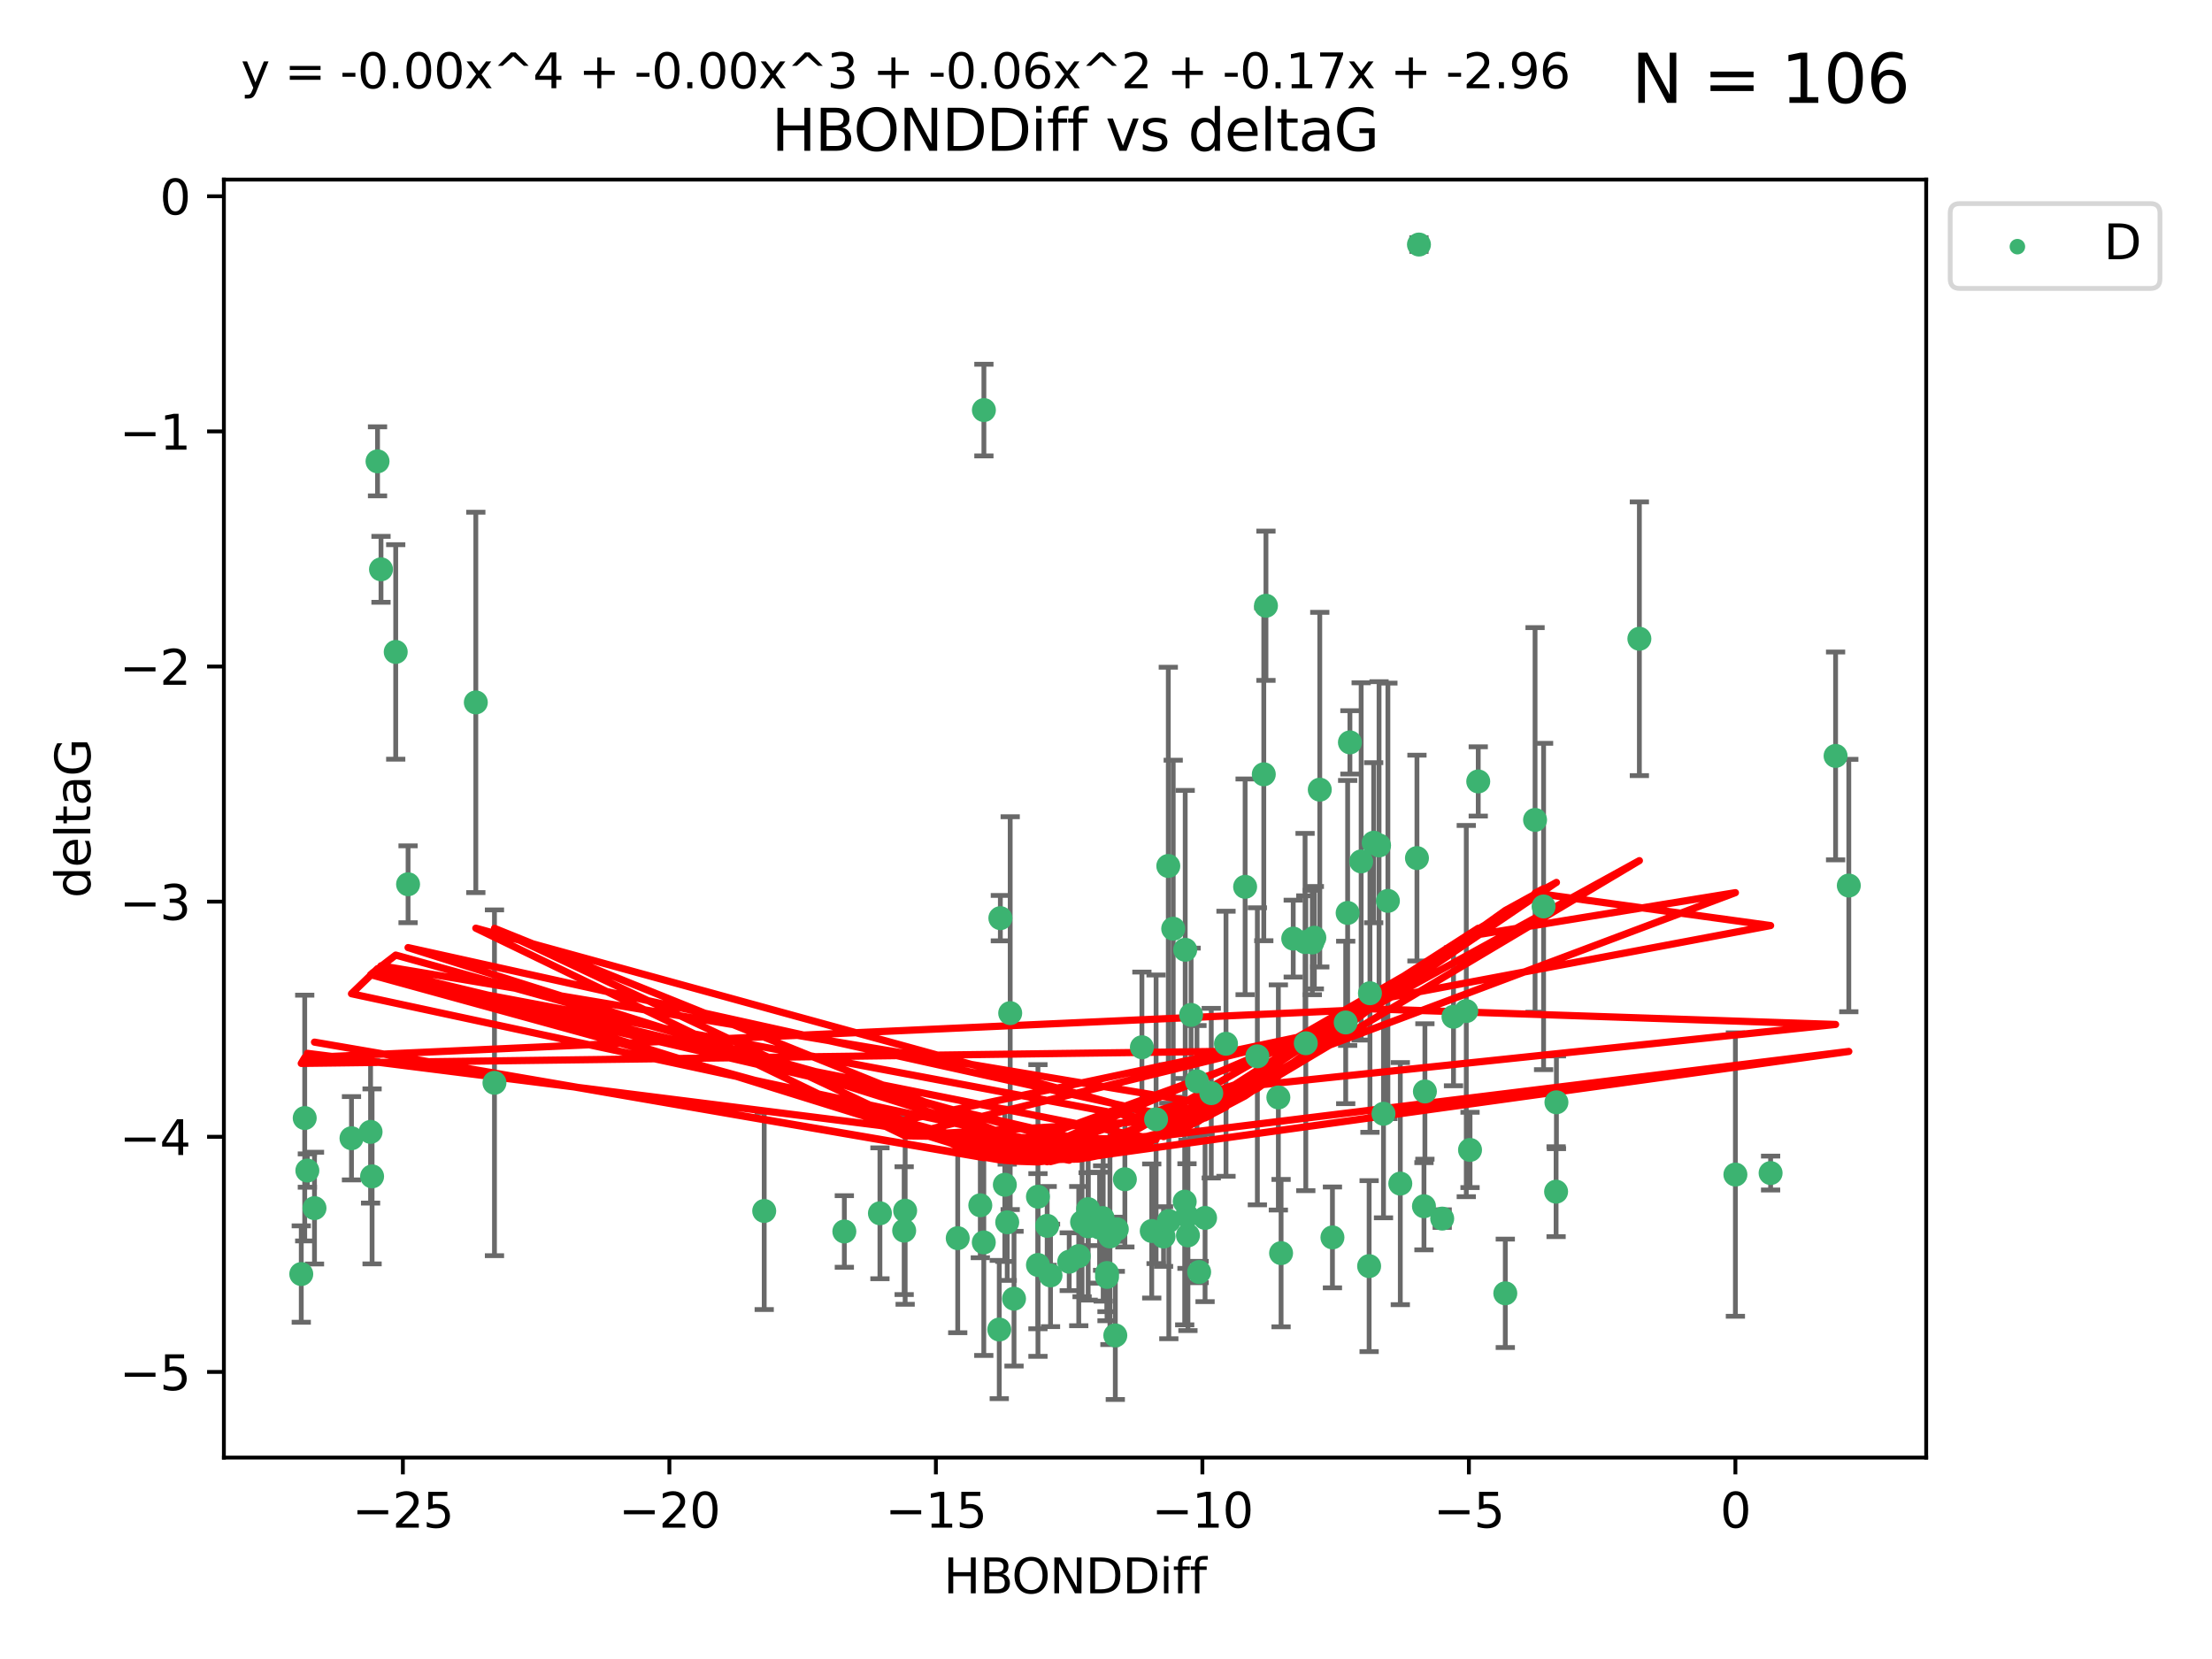 <?xml version="1.0" encoding="utf-8" standalone="no"?>
<!DOCTYPE svg PUBLIC "-//W3C//DTD SVG 1.1//EN"
  "http://www.w3.org/Graphics/SVG/1.1/DTD/svg11.dtd">
<svg xmlns:xlink="http://www.w3.org/1999/xlink" width="460.8pt" height="345.6pt" viewBox="0 0 460.8 345.6" xmlns="http://www.w3.org/2000/svg" version="1.1">
 <defs>
  <style type="text/css">*{stroke-linejoin: round; stroke-linecap: butt}</style>
 </defs>
 <g id="figure_1">
  <g id="patch_1">
   <path d="M 0 345.6 
L 460.8 345.6 
L 460.8 0 
L 0 0 
z
" style="fill: #ffffff"/>
  </g>
  <g id="axes_1">
   <g id="patch_2">
    <path d="M 46.64 303.64 
L 401.26 303.64 
L 401.26 37.411 
L 46.64 37.411 
z
" style="fill: #ffffff"/>
   </g>
   <g id="PathCollection_1">
    <defs>
     <path id="m5596d44dc0" d="M 0 1.118 
C 0.297 1.118 0.581 1 0.791 0.791 
C 1 0.581 1.118 0.297 1.118 0 
C 1.118 -0.297 1 -0.581 0.791 -0.791 
C 0.581 -1 0.297 -1.118 0 -1.118 
C -0.297 -1.118 -0.581 -1 -0.791 -0.791 
C -1 -0.581 -1.118 -0.297 -1.118 0 
C -1.118 0.297 -1 0.581 -0.791 0.791 
C -0.581 1 -0.297 1.118 0 1.118 
z
" style="stroke: #3cb371"/>
    </defs>
    <g clip-path="url(#p20e4d27331)">
     <use xlink:href="#m5596d44dc0" x="266.872" y="261.05" style="fill: #3cb371; stroke: #3cb371"/>
     <use xlink:href="#m5596d44dc0" x="218.147" y="255.368" style="fill: #3cb371; stroke: #3cb371"/>
     <use xlink:href="#m5596d44dc0" x="175.891" y="256.538" style="fill: #3cb371; stroke: #3cb371"/>
     <use xlink:href="#m5596d44dc0" x="216.226" y="263.519" style="fill: #3cb371; stroke: #3cb371"/>
     <use xlink:href="#m5596d44dc0" x="211.24" y="270.54" style="fill: #3cb371; stroke: #3cb371"/>
     <use xlink:href="#m5596d44dc0" x="216.222" y="249.296" style="fill: #3cb371; stroke: #3cb371"/>
     <use xlink:href="#m5596d44dc0" x="230.607" y="265.193" style="fill: #3cb371; stroke: #3cb371"/>
     <use xlink:href="#m5596d44dc0" x="64.028" y="243.848" style="fill: #3cb371; stroke: #3cb371"/>
     <use xlink:href="#m5596d44dc0" x="230.614" y="266.006" style="fill: #3cb371; stroke: #3cb371"/>
     <use xlink:href="#m5596d44dc0" x="208.164" y="276.965" style="fill: #3cb371; stroke: #3cb371"/>
     <use xlink:href="#m5596d44dc0" x="65.515" y="251.676" style="fill: #3cb371; stroke: #3cb371"/>
     <use xlink:href="#m5596d44dc0" x="204.942" y="258.816" style="fill: #3cb371; stroke: #3cb371"/>
     <use xlink:href="#m5596d44dc0" x="204.216" y="251.085" style="fill: #3cb371; stroke: #3cb371"/>
     <use xlink:href="#m5596d44dc0" x="103.007" y="225.566" style="fill: #3cb371; stroke: #3cb371"/>
     <use xlink:href="#m5596d44dc0" x="222.739" y="262.839" style="fill: #3cb371; stroke: #3cb371"/>
     <use xlink:href="#m5596d44dc0" x="183.307" y="252.75" style="fill: #3cb371; stroke: #3cb371"/>
     <use xlink:href="#m5596d44dc0" x="280.334" y="212.996" style="fill: #3cb371; stroke: #3cb371"/>
     <use xlink:href="#m5596d44dc0" x="188.354" y="256.365" style="fill: #3cb371; stroke: #3cb371"/>
     <use xlink:href="#m5596d44dc0" x="251.038" y="253.714" style="fill: #3cb371; stroke: #3cb371"/>
     <use xlink:href="#m5596d44dc0" x="252.329" y="227.722" style="fill: #3cb371; stroke: #3cb371"/>
     <use xlink:href="#m5596d44dc0" x="234.332" y="245.657" style="fill: #3cb371; stroke: #3cb371"/>
     <use xlink:href="#m5596d44dc0" x="77.198" y="235.793" style="fill: #3cb371; stroke: #3cb371"/>
     <use xlink:href="#m5596d44dc0" x="218.843" y="265.693" style="fill: #3cb371; stroke: #3cb371"/>
     <use xlink:href="#m5596d44dc0" x="248.126" y="211.425" style="fill: #3cb371; stroke: #3cb371"/>
     <use xlink:href="#m5596d44dc0" x="99.122" y="146.325" style="fill: #3cb371; stroke: #3cb371"/>
     <use xlink:href="#m5596d44dc0" x="188.56" y="252.209" style="fill: #3cb371; stroke: #3cb371"/>
     <use xlink:href="#m5596d44dc0" x="240.833" y="233.166" style="fill: #3cb371; stroke: #3cb371"/>
     <use xlink:href="#m5596d44dc0" x="159.199" y="252.263" style="fill: #3cb371; stroke: #3cb371"/>
     <use xlink:href="#m5596d44dc0" x="78.647" y="96.109" style="fill: #3cb371; stroke: #3cb371"/>
     <use xlink:href="#m5596d44dc0" x="73.221" y="237.117" style="fill: #3cb371; stroke: #3cb371"/>
     <use xlink:href="#m5596d44dc0" x="229.697" y="253.744" style="fill: #3cb371; stroke: #3cb371"/>
     <use xlink:href="#m5596d44dc0" x="247.271" y="253.329" style="fill: #3cb371; stroke: #3cb371"/>
     <use xlink:href="#m5596d44dc0" x="77.512" y="245.064" style="fill: #3cb371; stroke: #3cb371"/>
     <use xlink:href="#m5596d44dc0" x="82.436" y="135.81" style="fill: #3cb371; stroke: #3cb371"/>
     <use xlink:href="#m5596d44dc0" x="231.219" y="257.576" style="fill: #3cb371; stroke: #3cb371"/>
     <use xlink:href="#m5596d44dc0" x="239.929" y="256.439" style="fill: #3cb371; stroke: #3cb371"/>
     <use xlink:href="#m5596d44dc0" x="225.418" y="254.584" style="fill: #3cb371; stroke: #3cb371"/>
     <use xlink:href="#m5596d44dc0" x="247.469" y="257.352" style="fill: #3cb371; stroke: #3cb371"/>
     <use xlink:href="#m5596d44dc0" x="255.398" y="217.435" style="fill: #3cb371; stroke: #3cb371"/>
     <use xlink:href="#m5596d44dc0" x="79.37" y="118.6" style="fill: #3cb371; stroke: #3cb371"/>
     <use xlink:href="#m5596d44dc0" x="209.823" y="254.623" style="fill: #3cb371; stroke: #3cb371"/>
     <use xlink:href="#m5596d44dc0" x="232.339" y="278.191" style="fill: #3cb371; stroke: #3cb371"/>
     <use xlink:href="#m5596d44dc0" x="226.683" y="255.468" style="fill: #3cb371; stroke: #3cb371"/>
     <use xlink:href="#m5596d44dc0" x="246.795" y="250.327" style="fill: #3cb371; stroke: #3cb371"/>
     <use xlink:href="#m5596d44dc0" x="229.068" y="255.746" style="fill: #3cb371; stroke: #3cb371"/>
     <use xlink:href="#m5596d44dc0" x="208.392" y="191.267" style="fill: #3cb371; stroke: #3cb371"/>
     <use xlink:href="#m5596d44dc0" x="226.675" y="251.886" style="fill: #3cb371; stroke: #3cb371"/>
     <use xlink:href="#m5596d44dc0" x="300.437" y="253.858" style="fill: #3cb371; stroke: #3cb371"/>
     <use xlink:href="#m5596d44dc0" x="242.39" y="257.591" style="fill: #3cb371; stroke: #3cb371"/>
     <use xlink:href="#m5596d44dc0" x="243.488" y="254.349" style="fill: #3cb371; stroke: #3cb371"/>
     <use xlink:href="#m5596d44dc0" x="199.513" y="257.935" style="fill: #3cb371; stroke: #3cb371"/>
     <use xlink:href="#m5596d44dc0" x="209.326" y="246.808" style="fill: #3cb371; stroke: #3cb371"/>
     <use xlink:href="#m5596d44dc0" x="224.724" y="261.668" style="fill: #3cb371; stroke: #3cb371"/>
     <use xlink:href="#m5596d44dc0" x="85.008" y="184.21" style="fill: #3cb371; stroke: #3cb371"/>
     <use xlink:href="#m5596d44dc0" x="249.349" y="225.26" style="fill: #3cb371; stroke: #3cb371"/>
     <use xlink:href="#m5596d44dc0" x="249.805" y="264.984" style="fill: #3cb371; stroke: #3cb371"/>
     <use xlink:href="#m5596d44dc0" x="232.653" y="256.065" style="fill: #3cb371; stroke: #3cb371"/>
     <use xlink:href="#m5596d44dc0" x="229.815" y="255.854" style="fill: #3cb371; stroke: #3cb371"/>
     <use xlink:href="#m5596d44dc0" x="385.141" y="184.474" style="fill: #3cb371; stroke: #3cb371"/>
     <use xlink:href="#m5596d44dc0" x="204.964" y="85.426" style="fill: #3cb371; stroke: #3cb371"/>
     <use xlink:href="#m5596d44dc0" x="281.213" y="154.65" style="fill: #3cb371; stroke: #3cb371"/>
     <use xlink:href="#m5596d44dc0" x="295.178" y="178.754" style="fill: #3cb371; stroke: #3cb371"/>
     <use xlink:href="#m5596d44dc0" x="261.933" y="220.05" style="fill: #3cb371; stroke: #3cb371"/>
     <use xlink:href="#m5596d44dc0" x="237.879" y="218.163" style="fill: #3cb371; stroke: #3cb371"/>
     <use xlink:href="#m5596d44dc0" x="307.945" y="162.788" style="fill: #3cb371; stroke: #3cb371"/>
     <use xlink:href="#m5596d44dc0" x="289.125" y="187.67" style="fill: #3cb371; stroke: #3cb371"/>
     <use xlink:href="#m5596d44dc0" x="277.571" y="257.776" style="fill: #3cb371; stroke: #3cb371"/>
     <use xlink:href="#m5596d44dc0" x="266.305" y="228.618" style="fill: #3cb371; stroke: #3cb371"/>
     <use xlink:href="#m5596d44dc0" x="246.9" y="197.855" style="fill: #3cb371; stroke: #3cb371"/>
     <use xlink:href="#m5596d44dc0" x="259.382" y="184.741" style="fill: #3cb371; stroke: #3cb371"/>
     <use xlink:href="#m5596d44dc0" x="280.739" y="190.185" style="fill: #3cb371; stroke: #3cb371"/>
     <use xlink:href="#m5596d44dc0" x="286.163" y="175.554" style="fill: #3cb371; stroke: #3cb371"/>
     <use xlink:href="#m5596d44dc0" x="210.443" y="211.054" style="fill: #3cb371; stroke: #3cb371"/>
     <use xlink:href="#m5596d44dc0" x="269.404" y="195.528" style="fill: #3cb371; stroke: #3cb371"/>
     <use xlink:href="#m5596d44dc0" x="272.02" y="217.325" style="fill: #3cb371; stroke: #3cb371"/>
     <use xlink:href="#m5596d44dc0" x="244.402" y="193.467" style="fill: #3cb371; stroke: #3cb371"/>
     <use xlink:href="#m5596d44dc0" x="273.8" y="195.339" style="fill: #3cb371; stroke: #3cb371"/>
     <use xlink:href="#m5596d44dc0" x="62.759" y="265.408" style="fill: #3cb371; stroke: #3cb371"/>
     <use xlink:href="#m5596d44dc0" x="63.479" y="232.91" style="fill: #3cb371; stroke: #3cb371"/>
     <use xlink:href="#m5596d44dc0" x="285.214" y="263.755" style="fill: #3cb371; stroke: #3cb371"/>
     <use xlink:href="#m5596d44dc0" x="324.163" y="248.247" style="fill: #3cb371; stroke: #3cb371"/>
     <use xlink:href="#m5596d44dc0" x="287.282" y="176.116" style="fill: #3cb371; stroke: #3cb371"/>
     <use xlink:href="#m5596d44dc0" x="302.791" y="211.81" style="fill: #3cb371; stroke: #3cb371"/>
     <use xlink:href="#m5596d44dc0" x="283.554" y="179.448" style="fill: #3cb371; stroke: #3cb371"/>
     <use xlink:href="#m5596d44dc0" x="263.722" y="126.19" style="fill: #3cb371; stroke: #3cb371"/>
     <use xlink:href="#m5596d44dc0" x="341.511" y="133.065" style="fill: #3cb371; stroke: #3cb371"/>
     <use xlink:href="#m5596d44dc0" x="285.387" y="206.91" style="fill: #3cb371; stroke: #3cb371"/>
     <use xlink:href="#m5596d44dc0" x="382.387" y="157.472" style="fill: #3cb371; stroke: #3cb371"/>
     <use xlink:href="#m5596d44dc0" x="263.271" y="161.3" style="fill: #3cb371; stroke: #3cb371"/>
     <use xlink:href="#m5596d44dc0" x="271.871" y="196.245" style="fill: #3cb371; stroke: #3cb371"/>
     <use xlink:href="#m5596d44dc0" x="296.834" y="227.372" style="fill: #3cb371; stroke: #3cb371"/>
     <use xlink:href="#m5596d44dc0" x="296.637" y="251.283" style="fill: #3cb371; stroke: #3cb371"/>
     <use xlink:href="#m5596d44dc0" x="321.558" y="188.834" style="fill: #3cb371; stroke: #3cb371"/>
     <use xlink:href="#m5596d44dc0" x="319.782" y="170.802" style="fill: #3cb371; stroke: #3cb371"/>
     <use xlink:href="#m5596d44dc0" x="368.849" y="244.371" style="fill: #3cb371; stroke: #3cb371"/>
     <use xlink:href="#m5596d44dc0" x="288.207" y="232.017" style="fill: #3cb371; stroke: #3cb371"/>
     <use xlink:href="#m5596d44dc0" x="295.594" y="50.942" style="fill: #3cb371; stroke: #3cb371"/>
     <use xlink:href="#m5596d44dc0" x="243.377" y="180.399" style="fill: #3cb371; stroke: #3cb371"/>
     <use xlink:href="#m5596d44dc0" x="305.453" y="210.624" style="fill: #3cb371; stroke: #3cb371"/>
     <use xlink:href="#m5596d44dc0" x="361.515" y="244.684" style="fill: #3cb371; stroke: #3cb371"/>
     <use xlink:href="#m5596d44dc0" x="273.381" y="196.334" style="fill: #3cb371; stroke: #3cb371"/>
     <use xlink:href="#m5596d44dc0" x="291.708" y="246.567" style="fill: #3cb371; stroke: #3cb371"/>
     <use xlink:href="#m5596d44dc0" x="313.581" y="269.421" style="fill: #3cb371; stroke: #3cb371"/>
     <use xlink:href="#m5596d44dc0" x="324.233" y="229.627" style="fill: #3cb371; stroke: #3cb371"/>
     <use xlink:href="#m5596d44dc0" x="306.234" y="239.55" style="fill: #3cb371; stroke: #3cb371"/>
     <use xlink:href="#m5596d44dc0" x="274.935" y="164.5" style="fill: #3cb371; stroke: #3cb371"/>
    </g>
   </g>
   <g id="matplotlib.axis_1">
    <g id="xtick_1">
     <g id="line2d_1">
      <defs>
       <path id="m9c59da556e" d="M 0 0 
L 0 3.5 
" style="stroke: #000000; stroke-width: 0.8"/>
      </defs>
      <g>
       <use xlink:href="#m9c59da556e" x="83.927" y="303.64" style="stroke: #000000; stroke-width: 0.8"/>
      </g>
     </g>
     <g id="text_1">
      <!-- −25 -->
      <g transform="translate(73.374 318.238)scale(0.1 -0.1)">
       <defs>
        <path id="DejaVuSans-2212" d="M 678 2272 
L 4684 2272 
L 4684 1741 
L 678 1741 
L 678 2272 
z
" transform="scale(0.016)"/>
        <path id="DejaVuSans-32" d="M 1228 531 
L 3431 531 
L 3431 0 
L 469 0 
L 469 531 
Q 828 903 1448 1529 
Q 2069 2156 2228 2338 
Q 2531 2678 2651 2914 
Q 2772 3150 2772 3378 
Q 2772 3750 2511 3984 
Q 2250 4219 1831 4219 
Q 1534 4219 1204 4116 
Q 875 4013 500 3803 
L 500 4441 
Q 881 4594 1212 4672 
Q 1544 4750 1819 4750 
Q 2544 4750 2975 4387 
Q 3406 4025 3406 3419 
Q 3406 3131 3298 2873 
Q 3191 2616 2906 2266 
Q 2828 2175 2409 1742 
Q 1991 1309 1228 531 
z
" transform="scale(0.016)"/>
        <path id="DejaVuSans-35" d="M 691 4666 
L 3169 4666 
L 3169 4134 
L 1269 4134 
L 1269 2991 
Q 1406 3038 1543 3061 
Q 1681 3084 1819 3084 
Q 2600 3084 3056 2656 
Q 3513 2228 3513 1497 
Q 3513 744 3044 326 
Q 2575 -91 1722 -91 
Q 1428 -91 1123 -41 
Q 819 9 494 109 
L 494 744 
Q 775 591 1075 516 
Q 1375 441 1709 441 
Q 2250 441 2565 725 
Q 2881 1009 2881 1497 
Q 2881 1984 2565 2268 
Q 2250 2553 1709 2553 
Q 1456 2553 1204 2497 
Q 953 2441 691 2322 
L 691 4666 
z
" transform="scale(0.016)"/>
       </defs>
       <use xlink:href="#DejaVuSans-2212"/>
       <use xlink:href="#DejaVuSans-32" x="83.789"/>
       <use xlink:href="#DejaVuSans-35" x="147.412"/>
      </g>
     </g>
    </g>
    <g id="xtick_2">
     <g id="line2d_2">
      <g>
       <use xlink:href="#m9c59da556e" x="139.444" y="303.64" style="stroke: #000000; stroke-width: 0.8"/>
      </g>
     </g>
     <g id="text_2">
      <!-- −20 -->
      <g transform="translate(128.892 318.238)scale(0.1 -0.1)">
       <defs>
        <path id="DejaVuSans-30" d="M 2034 4250 
Q 1547 4250 1301 3770 
Q 1056 3291 1056 2328 
Q 1056 1369 1301 889 
Q 1547 409 2034 409 
Q 2525 409 2770 889 
Q 3016 1369 3016 2328 
Q 3016 3291 2770 3770 
Q 2525 4250 2034 4250 
z
M 2034 4750 
Q 2819 4750 3233 4129 
Q 3647 3509 3647 2328 
Q 3647 1150 3233 529 
Q 2819 -91 2034 -91 
Q 1250 -91 836 529 
Q 422 1150 422 2328 
Q 422 3509 836 4129 
Q 1250 4750 2034 4750 
z
" transform="scale(0.016)"/>
       </defs>
       <use xlink:href="#DejaVuSans-2212"/>
       <use xlink:href="#DejaVuSans-32" x="83.789"/>
       <use xlink:href="#DejaVuSans-30" x="147.412"/>
      </g>
     </g>
    </g>
    <g id="xtick_3">
     <g id="line2d_3">
      <g>
       <use xlink:href="#m9c59da556e" x="194.962" y="303.64" style="stroke: #000000; stroke-width: 0.8"/>
      </g>
     </g>
     <g id="text_3">
      <!-- −15 -->
      <g transform="translate(184.41 318.238)scale(0.1 -0.1)">
       <defs>
        <path id="DejaVuSans-31" d="M 794 531 
L 1825 531 
L 1825 4091 
L 703 3866 
L 703 4441 
L 1819 4666 
L 2450 4666 
L 2450 531 
L 3481 531 
L 3481 0 
L 794 0 
L 794 531 
z
" transform="scale(0.016)"/>
       </defs>
       <use xlink:href="#DejaVuSans-2212"/>
       <use xlink:href="#DejaVuSans-31" x="83.789"/>
       <use xlink:href="#DejaVuSans-35" x="147.412"/>
      </g>
     </g>
    </g>
    <g id="xtick_4">
     <g id="line2d_4">
      <g>
       <use xlink:href="#m9c59da556e" x="250.48" y="303.64" style="stroke: #000000; stroke-width: 0.8"/>
      </g>
     </g>
     <g id="text_4">
      <!-- −10 -->
      <g transform="translate(239.927 318.238)scale(0.1 -0.1)">
       <use xlink:href="#DejaVuSans-2212"/>
       <use xlink:href="#DejaVuSans-31" x="83.789"/>
       <use xlink:href="#DejaVuSans-30" x="147.412"/>
      </g>
     </g>
    </g>
    <g id="xtick_5">
     <g id="line2d_5">
      <g>
       <use xlink:href="#m9c59da556e" x="305.997" y="303.64" style="stroke: #000000; stroke-width: 0.8"/>
      </g>
     </g>
     <g id="text_5">
      <!-- −5 -->
      <g transform="translate(298.626 318.238)scale(0.1 -0.1)">
       <use xlink:href="#DejaVuSans-2212"/>
       <use xlink:href="#DejaVuSans-35" x="83.789"/>
      </g>
     </g>
    </g>
    <g id="xtick_6">
     <g id="line2d_6">
      <g>
       <use xlink:href="#m9c59da556e" x="361.515" y="303.64" style="stroke: #000000; stroke-width: 0.8"/>
      </g>
     </g>
     <g id="text_6">
      <!-- 0 -->
      <g transform="translate(358.334 318.238)scale(0.1 -0.1)">
       <use xlink:href="#DejaVuSans-30"/>
      </g>
     </g>
    </g>
    <g id="text_7">
     <!-- HBONDDiff -->
     <g transform="translate(196.561 331.917)scale(0.1 -0.1)">
      <defs>
       <path id="DejaVuSans-48" d="M 628 4666 
L 1259 4666 
L 1259 2753 
L 3553 2753 
L 3553 4666 
L 4184 4666 
L 4184 0 
L 3553 0 
L 3553 2222 
L 1259 2222 
L 1259 0 
L 628 0 
L 628 4666 
z
" transform="scale(0.016)"/>
       <path id="DejaVuSans-42" d="M 1259 2228 
L 1259 519 
L 2272 519 
Q 2781 519 3026 730 
Q 3272 941 3272 1375 
Q 3272 1813 3026 2020 
Q 2781 2228 2272 2228 
L 1259 2228 
z
M 1259 4147 
L 1259 2741 
L 2194 2741 
Q 2656 2741 2882 2914 
Q 3109 3088 3109 3444 
Q 3109 3797 2882 3972 
Q 2656 4147 2194 4147 
L 1259 4147 
z
M 628 4666 
L 2241 4666 
Q 2963 4666 3353 4366 
Q 3744 4066 3744 3513 
Q 3744 3084 3544 2831 
Q 3344 2578 2956 2516 
Q 3422 2416 3680 2098 
Q 3938 1781 3938 1306 
Q 3938 681 3513 340 
Q 3088 0 2303 0 
L 628 0 
L 628 4666 
z
" transform="scale(0.016)"/>
       <path id="DejaVuSans-4f" d="M 2522 4238 
Q 1834 4238 1429 3725 
Q 1025 3213 1025 2328 
Q 1025 1447 1429 934 
Q 1834 422 2522 422 
Q 3209 422 3611 934 
Q 4013 1447 4013 2328 
Q 4013 3213 3611 3725 
Q 3209 4238 2522 4238 
z
M 2522 4750 
Q 3503 4750 4090 4092 
Q 4678 3434 4678 2328 
Q 4678 1225 4090 567 
Q 3503 -91 2522 -91 
Q 1538 -91 948 565 
Q 359 1222 359 2328 
Q 359 3434 948 4092 
Q 1538 4750 2522 4750 
z
" transform="scale(0.016)"/>
       <path id="DejaVuSans-4e" d="M 628 4666 
L 1478 4666 
L 3547 763 
L 3547 4666 
L 4159 4666 
L 4159 0 
L 3309 0 
L 1241 3903 
L 1241 0 
L 628 0 
L 628 4666 
z
" transform="scale(0.016)"/>
       <path id="DejaVuSans-44" d="M 1259 4147 
L 1259 519 
L 2022 519 
Q 2988 519 3436 956 
Q 3884 1394 3884 2338 
Q 3884 3275 3436 3711 
Q 2988 4147 2022 4147 
L 1259 4147 
z
M 628 4666 
L 1925 4666 
Q 3281 4666 3915 4102 
Q 4550 3538 4550 2338 
Q 4550 1131 3912 565 
Q 3275 0 1925 0 
L 628 0 
L 628 4666 
z
" transform="scale(0.016)"/>
       <path id="DejaVuSans-69" d="M 603 3500 
L 1178 3500 
L 1178 0 
L 603 0 
L 603 3500 
z
M 603 4863 
L 1178 4863 
L 1178 4134 
L 603 4134 
L 603 4863 
z
" transform="scale(0.016)"/>
       <path id="DejaVuSans-66" d="M 2375 4863 
L 2375 4384 
L 1825 4384 
Q 1516 4384 1395 4259 
Q 1275 4134 1275 3809 
L 1275 3500 
L 2222 3500 
L 2222 3053 
L 1275 3053 
L 1275 0 
L 697 0 
L 697 3053 
L 147 3053 
L 147 3500 
L 697 3500 
L 697 3744 
Q 697 4328 969 4595 
Q 1241 4863 1831 4863 
L 2375 4863 
z
" transform="scale(0.016)"/>
      </defs>
      <use xlink:href="#DejaVuSans-48"/>
      <use xlink:href="#DejaVuSans-42" x="75.195"/>
      <use xlink:href="#DejaVuSans-4f" x="142.049"/>
      <use xlink:href="#DejaVuSans-4e" x="220.76"/>
      <use xlink:href="#DejaVuSans-44" x="295.564"/>
      <use xlink:href="#DejaVuSans-44" x="372.566"/>
      <use xlink:href="#DejaVuSans-69" x="449.568"/>
      <use xlink:href="#DejaVuSans-66" x="477.352"/>
      <use xlink:href="#DejaVuSans-66" x="512.557"/>
     </g>
    </g>
   </g>
   <g id="matplotlib.axis_2">
    <g id="ytick_1">
     <g id="line2d_7">
      <defs>
       <path id="mc9caa7c413" d="M 0 0 
L -3.5 0 
" style="stroke: #000000; stroke-width: 0.8"/>
      </defs>
      <g>
       <use xlink:href="#mc9caa7c413" x="46.64" y="285.796" style="stroke: #000000; stroke-width: 0.8"/>
      </g>
     </g>
     <g id="text_8">
      <!-- −5 -->
      <g transform="translate(24.898 289.595)scale(0.1 -0.1)">
       <use xlink:href="#DejaVuSans-2212"/>
       <use xlink:href="#DejaVuSans-35" x="83.789"/>
      </g>
     </g>
    </g>
    <g id="ytick_2">
     <g id="line2d_8">
      <g>
       <use xlink:href="#mc9caa7c413" x="46.64" y="236.814" style="stroke: #000000; stroke-width: 0.8"/>
      </g>
     </g>
     <g id="text_9">
      <!-- −4 -->
      <g transform="translate(24.898 240.613)scale(0.1 -0.1)">
       <defs>
        <path id="DejaVuSans-34" d="M 2419 4116 
L 825 1625 
L 2419 1625 
L 2419 4116 
z
M 2253 4666 
L 3047 4666 
L 3047 1625 
L 3713 1625 
L 3713 1100 
L 3047 1100 
L 3047 0 
L 2419 0 
L 2419 1100 
L 313 1100 
L 313 1709 
L 2253 4666 
z
" transform="scale(0.016)"/>
       </defs>
       <use xlink:href="#DejaVuSans-2212"/>
       <use xlink:href="#DejaVuSans-34" x="83.789"/>
      </g>
     </g>
    </g>
    <g id="ytick_3">
     <g id="line2d_9">
      <g>
       <use xlink:href="#mc9caa7c413" x="46.64" y="187.831" style="stroke: #000000; stroke-width: 0.8"/>
      </g>
     </g>
     <g id="text_10">
      <!-- −3 -->
      <g transform="translate(24.898 191.631)scale(0.1 -0.1)">
       <defs>
        <path id="DejaVuSans-33" d="M 2597 2516 
Q 3050 2419 3304 2112 
Q 3559 1806 3559 1356 
Q 3559 666 3084 287 
Q 2609 -91 1734 -91 
Q 1441 -91 1130 -33 
Q 819 25 488 141 
L 488 750 
Q 750 597 1062 519 
Q 1375 441 1716 441 
Q 2309 441 2620 675 
Q 2931 909 2931 1356 
Q 2931 1769 2642 2001 
Q 2353 2234 1838 2234 
L 1294 2234 
L 1294 2753 
L 1863 2753 
Q 2328 2753 2575 2939 
Q 2822 3125 2822 3475 
Q 2822 3834 2567 4026 
Q 2313 4219 1838 4219 
Q 1578 4219 1281 4162 
Q 984 4106 628 3988 
L 628 4550 
Q 988 4650 1302 4700 
Q 1616 4750 1894 4750 
Q 2613 4750 3031 4423 
Q 3450 4097 3450 3541 
Q 3450 3153 3228 2886 
Q 3006 2619 2597 2516 
z
" transform="scale(0.016)"/>
       </defs>
       <use xlink:href="#DejaVuSans-2212"/>
       <use xlink:href="#DejaVuSans-33" x="83.789"/>
      </g>
     </g>
    </g>
    <g id="ytick_4">
     <g id="line2d_10">
      <g>
       <use xlink:href="#mc9caa7c413" x="46.64" y="138.849" style="stroke: #000000; stroke-width: 0.8"/>
      </g>
     </g>
     <g id="text_11">
      <!-- −2 -->
      <g transform="translate(24.898 142.648)scale(0.1 -0.1)">
       <use xlink:href="#DejaVuSans-2212"/>
       <use xlink:href="#DejaVuSans-32" x="83.789"/>
      </g>
     </g>
    </g>
    <g id="ytick_5">
     <g id="line2d_11">
      <g>
       <use xlink:href="#mc9caa7c413" x="46.64" y="89.867" style="stroke: #000000; stroke-width: 0.8"/>
      </g>
     </g>
     <g id="text_12">
      <!-- −1 -->
      <g transform="translate(24.898 93.666)scale(0.1 -0.1)">
       <use xlink:href="#DejaVuSans-2212"/>
       <use xlink:href="#DejaVuSans-31" x="83.789"/>
      </g>
     </g>
    </g>
    <g id="ytick_6">
     <g id="line2d_12">
      <g>
       <use xlink:href="#mc9caa7c413" x="46.64" y="40.885" style="stroke: #000000; stroke-width: 0.8"/>
      </g>
     </g>
     <g id="text_13">
      <!-- 0 -->
      <g transform="translate(33.278 44.684)scale(0.1 -0.1)">
       <use xlink:href="#DejaVuSans-30"/>
      </g>
     </g>
    </g>
    <g id="text_14">
     <!-- deltaG -->
     <g transform="translate(18.818 187.064)rotate(-90)scale(0.1 -0.1)">
      <defs>
       <path id="DejaVuSans-64" d="M 2906 2969 
L 2906 4863 
L 3481 4863 
L 3481 0 
L 2906 0 
L 2906 525 
Q 2725 213 2448 61 
Q 2172 -91 1784 -91 
Q 1150 -91 751 415 
Q 353 922 353 1747 
Q 353 2572 751 3078 
Q 1150 3584 1784 3584 
Q 2172 3584 2448 3432 
Q 2725 3281 2906 2969 
z
M 947 1747 
Q 947 1113 1208 752 
Q 1469 391 1925 391 
Q 2381 391 2643 752 
Q 2906 1113 2906 1747 
Q 2906 2381 2643 2742 
Q 2381 3103 1925 3103 
Q 1469 3103 1208 2742 
Q 947 2381 947 1747 
z
" transform="scale(0.016)"/>
       <path id="DejaVuSans-65" d="M 3597 1894 
L 3597 1613 
L 953 1613 
Q 991 1019 1311 708 
Q 1631 397 2203 397 
Q 2534 397 2845 478 
Q 3156 559 3463 722 
L 3463 178 
Q 3153 47 2828 -22 
Q 2503 -91 2169 -91 
Q 1331 -91 842 396 
Q 353 884 353 1716 
Q 353 2575 817 3079 
Q 1281 3584 2069 3584 
Q 2775 3584 3186 3129 
Q 3597 2675 3597 1894 
z
M 3022 2063 
Q 3016 2534 2758 2815 
Q 2500 3097 2075 3097 
Q 1594 3097 1305 2825 
Q 1016 2553 972 2059 
L 3022 2063 
z
" transform="scale(0.016)"/>
       <path id="DejaVuSans-6c" d="M 603 4863 
L 1178 4863 
L 1178 0 
L 603 0 
L 603 4863 
z
" transform="scale(0.016)"/>
       <path id="DejaVuSans-74" d="M 1172 4494 
L 1172 3500 
L 2356 3500 
L 2356 3053 
L 1172 3053 
L 1172 1153 
Q 1172 725 1289 603 
Q 1406 481 1766 481 
L 2356 481 
L 2356 0 
L 1766 0 
Q 1100 0 847 248 
Q 594 497 594 1153 
L 594 3053 
L 172 3053 
L 172 3500 
L 594 3500 
L 594 4494 
L 1172 4494 
z
" transform="scale(0.016)"/>
       <path id="DejaVuSans-61" d="M 2194 1759 
Q 1497 1759 1228 1600 
Q 959 1441 959 1056 
Q 959 750 1161 570 
Q 1363 391 1709 391 
Q 2188 391 2477 730 
Q 2766 1069 2766 1631 
L 2766 1759 
L 2194 1759 
z
M 3341 1997 
L 3341 0 
L 2766 0 
L 2766 531 
Q 2569 213 2275 61 
Q 1981 -91 1556 -91 
Q 1019 -91 701 211 
Q 384 513 384 1019 
Q 384 1609 779 1909 
Q 1175 2209 1959 2209 
L 2766 2209 
L 2766 2266 
Q 2766 2663 2505 2880 
Q 2244 3097 1772 3097 
Q 1472 3097 1187 3025 
Q 903 2953 641 2809 
L 641 3341 
Q 956 3463 1253 3523 
Q 1550 3584 1831 3584 
Q 2591 3584 2966 3190 
Q 3341 2797 3341 1997 
z
" transform="scale(0.016)"/>
       <path id="DejaVuSans-47" d="M 3809 666 
L 3809 1919 
L 2778 1919 
L 2778 2438 
L 4434 2438 
L 4434 434 
Q 4069 175 3628 42 
Q 3188 -91 2688 -91 
Q 1594 -91 976 548 
Q 359 1188 359 2328 
Q 359 3472 976 4111 
Q 1594 4750 2688 4750 
Q 3144 4750 3555 4637 
Q 3966 4525 4313 4306 
L 4313 3634 
Q 3963 3931 3569 4081 
Q 3175 4231 2741 4231 
Q 1884 4231 1454 3753 
Q 1025 3275 1025 2328 
Q 1025 1384 1454 906 
Q 1884 428 2741 428 
Q 3075 428 3337 486 
Q 3600 544 3809 666 
z
" transform="scale(0.016)"/>
      </defs>
      <use xlink:href="#DejaVuSans-64"/>
      <use xlink:href="#DejaVuSans-65" x="63.477"/>
      <use xlink:href="#DejaVuSans-6c" x="125"/>
      <use xlink:href="#DejaVuSans-74" x="152.783"/>
      <use xlink:href="#DejaVuSans-61" x="191.992"/>
      <use xlink:href="#DejaVuSans-47" x="253.271"/>
     </g>
    </g>
   </g>
   <g id="LineCollection_1">
    <path d="M 266.872 276.403 
L 266.872 245.697 
" clip-path="url(#p20e4d27331)" style="fill: none; stroke: #696969"/>
    <path d="M 218.147 263.573 
L 218.147 247.163 
" clip-path="url(#p20e4d27331)" style="fill: none; stroke: #696969"/>
    <path d="M 175.891 263.994 
L 175.891 249.083 
" clip-path="url(#p20e4d27331)" style="fill: none; stroke: #696969"/>
    <path d="M 216.226 282.55 
L 216.226 244.489 
" clip-path="url(#p20e4d27331)" style="fill: none; stroke: #696969"/>
    <path d="M 211.24 284.576 
L 211.24 256.504 
" clip-path="url(#p20e4d27331)" style="fill: none; stroke: #696969"/>
    <path d="M 216.222 276.807 
L 216.222 221.785 
" clip-path="url(#p20e4d27331)" style="fill: none; stroke: #696969"/>
    <path d="M 230.607 273.244 
L 230.607 257.143 
" clip-path="url(#p20e4d27331)" style="fill: none; stroke: #696969"/>
    <path d="M 64.028 247.321 
L 64.028 240.376 
" clip-path="url(#p20e4d27331)" style="fill: none; stroke: #696969"/>
    <path d="M 230.614 275.137 
L 230.614 256.875 
" clip-path="url(#p20e4d27331)" style="fill: none; stroke: #696969"/>
    <path d="M 208.164 291.367 
L 208.164 262.564 
" clip-path="url(#p20e4d27331)" style="fill: none; stroke: #696969"/>
    <path d="M 65.515 263.316 
L 65.515 240.036 
" clip-path="url(#p20e4d27331)" style="fill: none; stroke: #696969"/>
    <path d="M 204.942 282.366 
L 204.942 235.266 
" clip-path="url(#p20e4d27331)" style="fill: none; stroke: #696969"/>
    <path d="M 204.216 262.013 
L 204.216 240.158 
" clip-path="url(#p20e4d27331)" style="fill: none; stroke: #696969"/>
    <path d="M 103.007 261.582 
L 103.007 189.549 
" clip-path="url(#p20e4d27331)" style="fill: none; stroke: #696969"/>
    <path d="M 222.739 268.856 
L 222.739 256.821 
" clip-path="url(#p20e4d27331)" style="fill: none; stroke: #696969"/>
    <path d="M 183.307 266.384 
L 183.307 239.115 
" clip-path="url(#p20e4d27331)" style="fill: none; stroke: #696969"/>
    <path d="M 280.334 229.914 
L 280.334 196.077 
" clip-path="url(#p20e4d27331)" style="fill: none; stroke: #696969"/>
    <path d="M 188.354 269.681 
L 188.354 243.05 
" clip-path="url(#p20e4d27331)" style="fill: none; stroke: #696969"/>
    <path d="M 251.038 271.15 
L 251.038 236.279 
" clip-path="url(#p20e4d27331)" style="fill: none; stroke: #696969"/>
    <path d="M 252.329 245.39 
L 252.329 210.054 
" clip-path="url(#p20e4d27331)" style="fill: none; stroke: #696969"/>
    <path d="M 234.332 259.768 
L 234.332 231.546 
" clip-path="url(#p20e4d27331)" style="fill: none; stroke: #696969"/>
    <path d="M 77.198 250.624 
L 77.198 220.962 
" clip-path="url(#p20e4d27331)" style="fill: none; stroke: #696969"/>
    <path d="M 218.843 276.364 
L 218.843 255.022 
" clip-path="url(#p20e4d27331)" style="fill: none; stroke: #696969"/>
    <path d="M 248.126 225.342 
L 248.126 197.508 
" clip-path="url(#p20e4d27331)" style="fill: none; stroke: #696969"/>
    <path d="M 99.122 185.941 
L 99.122 106.709 
" clip-path="url(#p20e4d27331)" style="fill: none; stroke: #696969"/>
    <path d="M 188.56 271.704 
L 188.56 232.715 
" clip-path="url(#p20e4d27331)" style="fill: none; stroke: #696969"/>
    <path d="M 240.833 263.223 
L 240.833 203.11 
" clip-path="url(#p20e4d27331)" style="fill: none; stroke: #696969"/>
    <path d="M 159.199 272.796 
L 159.199 231.729 
" clip-path="url(#p20e4d27331)" style="fill: none; stroke: #696969"/>
    <path d="M 78.647 103.303 
L 78.647 88.915 
" clip-path="url(#p20e4d27331)" style="fill: none; stroke: #696969"/>
    <path d="M 73.221 245.795 
L 73.221 228.438 
" clip-path="url(#p20e4d27331)" style="fill: none; stroke: #696969"/>
    <path d="M 229.697 264.623 
L 229.697 242.864 
" clip-path="url(#p20e4d27331)" style="fill: none; stroke: #696969"/>
    <path d="M 247.271 264.23 
L 247.271 242.428 
" clip-path="url(#p20e4d27331)" style="fill: none; stroke: #696969"/>
    <path d="M 77.512 263.29 
L 77.512 226.837 
" clip-path="url(#p20e4d27331)" style="fill: none; stroke: #696969"/>
    <path d="M 82.436 158.152 
L 82.436 113.468 
" clip-path="url(#p20e4d27331)" style="fill: none; stroke: #696969"/>
    <path d="M 231.219 280.092 
L 231.219 235.06 
" clip-path="url(#p20e4d27331)" style="fill: none; stroke: #696969"/>
    <path d="M 239.929 270.403 
L 239.929 242.474 
" clip-path="url(#p20e4d27331)" style="fill: none; stroke: #696969"/>
    <path d="M 225.418 270.131 
L 225.418 239.038 
" clip-path="url(#p20e4d27331)" style="fill: none; stroke: #696969"/>
    <path d="M 247.469 277.187 
L 247.469 237.518 
" clip-path="url(#p20e4d27331)" style="fill: none; stroke: #696969"/>
    <path d="M 255.398 245.044 
L 255.398 189.825 
" clip-path="url(#p20e4d27331)" style="fill: none; stroke: #696969"/>
    <path d="M 79.37 125.465 
L 79.37 111.735 
" clip-path="url(#p20e4d27331)" style="fill: none; stroke: #696969"/>
    <path d="M 209.823 266.732 
L 209.823 242.514 
" clip-path="url(#p20e4d27331)" style="fill: none; stroke: #696969"/>
    <path d="M 232.339 291.539 
L 232.339 264.843 
" clip-path="url(#p20e4d27331)" style="fill: none; stroke: #696969"/>
    <path d="M 226.683 270.834 
L 226.683 240.102 
" clip-path="url(#p20e4d27331)" style="fill: none; stroke: #696969"/>
    <path d="M 246.795 275.987 
L 246.795 224.668 
" clip-path="url(#p20e4d27331)" style="fill: none; stroke: #696969"/>
    <path d="M 229.068 267.302 
L 229.068 244.191 
" clip-path="url(#p20e4d27331)" style="fill: none; stroke: #696969"/>
    <path d="M 208.392 195.992 
L 208.392 186.541 
" clip-path="url(#p20e4d27331)" style="fill: none; stroke: #696969"/>
    <path d="M 226.675 259.478 
L 226.675 244.294 
" clip-path="url(#p20e4d27331)" style="fill: none; stroke: #696969"/>
    <path d="M 300.437 255.697 
L 300.437 252.02 
" clip-path="url(#p20e4d27331)" style="fill: none; stroke: #696969"/>
    <path d="M 242.39 263.801 
L 242.39 251.38 
" clip-path="url(#p20e4d27331)" style="fill: none; stroke: #696969"/>
    <path d="M 243.488 278.881 
L 243.488 229.817 
" clip-path="url(#p20e4d27331)" style="fill: none; stroke: #696969"/>
    <path d="M 199.513 277.625 
L 199.513 238.245 
" clip-path="url(#p20e4d27331)" style="fill: none; stroke: #696969"/>
    <path d="M 209.326 262.783 
L 209.326 230.833 
" clip-path="url(#p20e4d27331)" style="fill: none; stroke: #696969"/>
    <path d="M 224.724 276.172 
L 224.724 247.163 
" clip-path="url(#p20e4d27331)" style="fill: none; stroke: #696969"/>
    <path d="M 85.008 192.213 
L 85.008 176.208 
" clip-path="url(#p20e4d27331)" style="fill: none; stroke: #696969"/>
    <path d="M 249.349 236.879 
L 249.349 213.64 
" clip-path="url(#p20e4d27331)" style="fill: none; stroke: #696969"/>
    <path d="M 249.805 267.203 
L 249.805 262.765 
" clip-path="url(#p20e4d27331)" style="fill: none; stroke: #696969"/>
    <path d="M 232.653 258.578 
L 232.653 253.553 
" clip-path="url(#p20e4d27331)" style="fill: none; stroke: #696969"/>
    <path d="M 229.815 271.047 
L 229.815 240.66 
" clip-path="url(#p20e4d27331)" style="fill: none; stroke: #696969"/>
    <path d="M 385.141 210.764 
L 385.141 158.184 
" clip-path="url(#p20e4d27331)" style="fill: none; stroke: #696969"/>
    <path d="M 204.964 94.973 
L 204.964 75.878 
" clip-path="url(#p20e4d27331)" style="fill: none; stroke: #696969"/>
    <path d="M 281.213 161.247 
L 281.213 148.054 
" clip-path="url(#p20e4d27331)" style="fill: none; stroke: #696969"/>
    <path d="M 295.178 200.186 
L 295.178 157.321 
" clip-path="url(#p20e4d27331)" style="fill: none; stroke: #696969"/>
    <path d="M 261.933 250.992 
L 261.933 189.107 
" clip-path="url(#p20e4d27331)" style="fill: none; stroke: #696969"/>
    <path d="M 237.879 233.824 
L 237.879 202.502 
" clip-path="url(#p20e4d27331)" style="fill: none; stroke: #696969"/>
    <path d="M 307.945 169.999 
L 307.945 155.576 
" clip-path="url(#p20e4d27331)" style="fill: none; stroke: #696969"/>
    <path d="M 289.125 233.036 
L 289.125 142.305 
" clip-path="url(#p20e4d27331)" style="fill: none; stroke: #696969"/>
    <path d="M 277.571 268.281 
L 277.571 247.272 
" clip-path="url(#p20e4d27331)" style="fill: none; stroke: #696969"/>
    <path d="M 266.305 252.071 
L 266.305 205.165 
" clip-path="url(#p20e4d27331)" style="fill: none; stroke: #696969"/>
    <path d="M 246.9 231.058 
L 246.9 164.651 
" clip-path="url(#p20e4d27331)" style="fill: none; stroke: #696969"/>
    <path d="M 259.382 207.206 
L 259.382 162.275 
" clip-path="url(#p20e4d27331)" style="fill: none; stroke: #696969"/>
    <path d="M 280.739 217.787 
L 280.739 162.583 
" clip-path="url(#p20e4d27331)" style="fill: none; stroke: #696969"/>
    <path d="M 286.163 192.228 
L 286.163 158.88 
" clip-path="url(#p20e4d27331)" style="fill: none; stroke: #696969"/>
    <path d="M 210.443 251.968 
L 210.443 170.141 
" clip-path="url(#p20e4d27331)" style="fill: none; stroke: #696969"/>
    <path d="M 269.404 203.538 
L 269.404 187.519 
" clip-path="url(#p20e4d27331)" style="fill: none; stroke: #696969"/>
    <path d="M 272.02 248.04 
L 272.02 186.61 
" clip-path="url(#p20e4d27331)" style="fill: none; stroke: #696969"/>
    <path d="M 244.402 228.574 
L 244.402 158.36 
" clip-path="url(#p20e4d27331)" style="fill: none; stroke: #696969"/>
    <path d="M 273.8 206.003 
L 273.8 184.675 
" clip-path="url(#p20e4d27331)" style="fill: none; stroke: #696969"/>
    <path d="M 62.759 275.449 
L 62.759 255.368 
" clip-path="url(#p20e4d27331)" style="fill: none; stroke: #696969"/>
    <path d="M 63.479 258.509 
L 63.479 207.31 
" clip-path="url(#p20e4d27331)" style="fill: none; stroke: #696969"/>
    <path d="M 285.214 281.561 
L 285.214 245.95 
" clip-path="url(#p20e4d27331)" style="fill: none; stroke: #696969"/>
    <path d="M 324.163 257.609 
L 324.163 238.884 
" clip-path="url(#p20e4d27331)" style="fill: none; stroke: #696969"/>
    <path d="M 287.282 210.222 
L 287.282 142.01 
" clip-path="url(#p20e4d27331)" style="fill: none; stroke: #696969"/>
    <path d="M 302.791 226.185 
L 302.791 197.435 
" clip-path="url(#p20e4d27331)" style="fill: none; stroke: #696969"/>
    <path d="M 283.554 216.664 
L 283.554 142.232 
" clip-path="url(#p20e4d27331)" style="fill: none; stroke: #696969"/>
    <path d="M 263.722 141.739 
L 263.722 110.64 
" clip-path="url(#p20e4d27331)" style="fill: none; stroke: #696969"/>
    <path d="M 341.511 161.576 
L 341.511 104.553 
" clip-path="url(#p20e4d27331)" style="fill: none; stroke: #696969"/>
    <path d="M 285.387 235.882 
L 285.387 177.938 
" clip-path="url(#p20e4d27331)" style="fill: none; stroke: #696969"/>
    <path d="M 382.387 179.12 
L 382.387 135.824 
" clip-path="url(#p20e4d27331)" style="fill: none; stroke: #696969"/>
    <path d="M 263.271 195.97 
L 263.271 126.629 
" clip-path="url(#p20e4d27331)" style="fill: none; stroke: #696969"/>
    <path d="M 271.871 218.879 
L 271.871 173.612 
" clip-path="url(#p20e4d27331)" style="fill: none; stroke: #696969"/>
    <path d="M 296.834 241.479 
L 296.834 213.266 
" clip-path="url(#p20e4d27331)" style="fill: none; stroke: #696969"/>
    <path d="M 296.637 260.368 
L 296.637 242.198 
" clip-path="url(#p20e4d27331)" style="fill: none; stroke: #696969"/>
    <path d="M 321.558 222.822 
L 321.558 154.846 
" clip-path="url(#p20e4d27331)" style="fill: none; stroke: #696969"/>
    <path d="M 319.782 210.859 
L 319.782 130.745 
" clip-path="url(#p20e4d27331)" style="fill: none; stroke: #696969"/>
    <path d="M 368.849 247.899 
L 368.849 240.842 
" clip-path="url(#p20e4d27331)" style="fill: none; stroke: #696969"/>
    <path d="M 288.207 253.689 
L 288.207 210.344 
" clip-path="url(#p20e4d27331)" style="fill: none; stroke: #696969"/>
    <path d="M 295.594 52.372 
L 295.594 49.513 
" clip-path="url(#p20e4d27331)" style="fill: none; stroke: #696969"/>
    <path d="M 243.377 221.802 
L 243.377 138.996 
" clip-path="url(#p20e4d27331)" style="fill: none; stroke: #696969"/>
    <path d="M 305.453 249.29 
L 305.453 171.959 
" clip-path="url(#p20e4d27331)" style="fill: none; stroke: #696969"/>
    <path d="M 361.515 274.203 
L 361.515 215.165 
" clip-path="url(#p20e4d27331)" style="fill: none; stroke: #696969"/>
    <path d="M 273.381 207.215 
L 273.381 185.454 
" clip-path="url(#p20e4d27331)" style="fill: none; stroke: #696969"/>
    <path d="M 291.708 271.787 
L 291.708 221.347 
" clip-path="url(#p20e4d27331)" style="fill: none; stroke: #696969"/>
    <path d="M 313.581 280.712 
L 313.581 258.129 
" clip-path="url(#p20e4d27331)" style="fill: none; stroke: #696969"/>
    <path d="M 324.233 239.284 
L 324.233 219.97 
" clip-path="url(#p20e4d27331)" style="fill: none; stroke: #696969"/>
    <path d="M 306.234 247.395 
L 306.234 231.706 
" clip-path="url(#p20e4d27331)" style="fill: none; stroke: #696969"/>
    <path d="M 274.935 201.438 
L 274.935 127.563 
" clip-path="url(#p20e4d27331)" style="fill: none; stroke: #696969"/>
   </g>
   <g id="line2d_13">
    <defs>
     <path id="m615eead21d" d="M 2 0 
L -2 -0 
" style="stroke: #696969"/>
    </defs>
    <g clip-path="url(#p20e4d27331)">
     <use xlink:href="#m615eead21d" x="266.872" y="276.403" style="fill: #696969; stroke: #696969"/>
     <use xlink:href="#m615eead21d" x="218.147" y="263.573" style="fill: #696969; stroke: #696969"/>
     <use xlink:href="#m615eead21d" x="175.891" y="263.994" style="fill: #696969; stroke: #696969"/>
     <use xlink:href="#m615eead21d" x="216.226" y="282.55" style="fill: #696969; stroke: #696969"/>
     <use xlink:href="#m615eead21d" x="211.24" y="284.576" style="fill: #696969; stroke: #696969"/>
     <use xlink:href="#m615eead21d" x="216.222" y="276.807" style="fill: #696969; stroke: #696969"/>
     <use xlink:href="#m615eead21d" x="230.607" y="273.244" style="fill: #696969; stroke: #696969"/>
     <use xlink:href="#m615eead21d" x="64.028" y="247.321" style="fill: #696969; stroke: #696969"/>
     <use xlink:href="#m615eead21d" x="230.614" y="275.137" style="fill: #696969; stroke: #696969"/>
     <use xlink:href="#m615eead21d" x="208.164" y="291.367" style="fill: #696969; stroke: #696969"/>
     <use xlink:href="#m615eead21d" x="65.515" y="263.316" style="fill: #696969; stroke: #696969"/>
     <use xlink:href="#m615eead21d" x="204.942" y="282.366" style="fill: #696969; stroke: #696969"/>
     <use xlink:href="#m615eead21d" x="204.216" y="262.013" style="fill: #696969; stroke: #696969"/>
     <use xlink:href="#m615eead21d" x="103.007" y="261.582" style="fill: #696969; stroke: #696969"/>
     <use xlink:href="#m615eead21d" x="222.739" y="268.856" style="fill: #696969; stroke: #696969"/>
     <use xlink:href="#m615eead21d" x="183.307" y="266.384" style="fill: #696969; stroke: #696969"/>
     <use xlink:href="#m615eead21d" x="280.334" y="229.914" style="fill: #696969; stroke: #696969"/>
     <use xlink:href="#m615eead21d" x="188.354" y="269.681" style="fill: #696969; stroke: #696969"/>
     <use xlink:href="#m615eead21d" x="251.038" y="271.15" style="fill: #696969; stroke: #696969"/>
     <use xlink:href="#m615eead21d" x="252.329" y="245.39" style="fill: #696969; stroke: #696969"/>
     <use xlink:href="#m615eead21d" x="234.332" y="259.768" style="fill: #696969; stroke: #696969"/>
     <use xlink:href="#m615eead21d" x="77.198" y="250.624" style="fill: #696969; stroke: #696969"/>
     <use xlink:href="#m615eead21d" x="218.843" y="276.364" style="fill: #696969; stroke: #696969"/>
     <use xlink:href="#m615eead21d" x="248.126" y="225.342" style="fill: #696969; stroke: #696969"/>
     <use xlink:href="#m615eead21d" x="99.122" y="185.941" style="fill: #696969; stroke: #696969"/>
     <use xlink:href="#m615eead21d" x="188.56" y="271.704" style="fill: #696969; stroke: #696969"/>
     <use xlink:href="#m615eead21d" x="240.833" y="263.223" style="fill: #696969; stroke: #696969"/>
     <use xlink:href="#m615eead21d" x="159.199" y="272.796" style="fill: #696969; stroke: #696969"/>
     <use xlink:href="#m615eead21d" x="78.647" y="103.303" style="fill: #696969; stroke: #696969"/>
     <use xlink:href="#m615eead21d" x="73.221" y="245.795" style="fill: #696969; stroke: #696969"/>
     <use xlink:href="#m615eead21d" x="229.697" y="264.623" style="fill: #696969; stroke: #696969"/>
     <use xlink:href="#m615eead21d" x="247.271" y="264.23" style="fill: #696969; stroke: #696969"/>
     <use xlink:href="#m615eead21d" x="77.512" y="263.29" style="fill: #696969; stroke: #696969"/>
     <use xlink:href="#m615eead21d" x="82.436" y="158.152" style="fill: #696969; stroke: #696969"/>
     <use xlink:href="#m615eead21d" x="231.219" y="280.092" style="fill: #696969; stroke: #696969"/>
     <use xlink:href="#m615eead21d" x="239.929" y="270.403" style="fill: #696969; stroke: #696969"/>
     <use xlink:href="#m615eead21d" x="225.418" y="270.131" style="fill: #696969; stroke: #696969"/>
     <use xlink:href="#m615eead21d" x="247.469" y="277.187" style="fill: #696969; stroke: #696969"/>
     <use xlink:href="#m615eead21d" x="255.398" y="245.044" style="fill: #696969; stroke: #696969"/>
     <use xlink:href="#m615eead21d" x="79.37" y="125.465" style="fill: #696969; stroke: #696969"/>
     <use xlink:href="#m615eead21d" x="209.823" y="266.732" style="fill: #696969; stroke: #696969"/>
     <use xlink:href="#m615eead21d" x="232.339" y="291.539" style="fill: #696969; stroke: #696969"/>
     <use xlink:href="#m615eead21d" x="226.683" y="270.834" style="fill: #696969; stroke: #696969"/>
     <use xlink:href="#m615eead21d" x="246.795" y="275.987" style="fill: #696969; stroke: #696969"/>
     <use xlink:href="#m615eead21d" x="229.068" y="267.302" style="fill: #696969; stroke: #696969"/>
     <use xlink:href="#m615eead21d" x="208.392" y="195.992" style="fill: #696969; stroke: #696969"/>
     <use xlink:href="#m615eead21d" x="226.675" y="259.478" style="fill: #696969; stroke: #696969"/>
     <use xlink:href="#m615eead21d" x="300.437" y="255.697" style="fill: #696969; stroke: #696969"/>
     <use xlink:href="#m615eead21d" x="242.39" y="263.801" style="fill: #696969; stroke: #696969"/>
     <use xlink:href="#m615eead21d" x="243.488" y="278.881" style="fill: #696969; stroke: #696969"/>
     <use xlink:href="#m615eead21d" x="199.513" y="277.625" style="fill: #696969; stroke: #696969"/>
     <use xlink:href="#m615eead21d" x="209.326" y="262.783" style="fill: #696969; stroke: #696969"/>
     <use xlink:href="#m615eead21d" x="224.724" y="276.172" style="fill: #696969; stroke: #696969"/>
     <use xlink:href="#m615eead21d" x="85.008" y="192.213" style="fill: #696969; stroke: #696969"/>
     <use xlink:href="#m615eead21d" x="249.349" y="236.879" style="fill: #696969; stroke: #696969"/>
     <use xlink:href="#m615eead21d" x="249.805" y="267.203" style="fill: #696969; stroke: #696969"/>
     <use xlink:href="#m615eead21d" x="232.653" y="258.578" style="fill: #696969; stroke: #696969"/>
     <use xlink:href="#m615eead21d" x="229.815" y="271.047" style="fill: #696969; stroke: #696969"/>
     <use xlink:href="#m615eead21d" x="385.141" y="210.764" style="fill: #696969; stroke: #696969"/>
     <use xlink:href="#m615eead21d" x="204.964" y="94.973" style="fill: #696969; stroke: #696969"/>
     <use xlink:href="#m615eead21d" x="281.213" y="161.247" style="fill: #696969; stroke: #696969"/>
     <use xlink:href="#m615eead21d" x="295.178" y="200.186" style="fill: #696969; stroke: #696969"/>
     <use xlink:href="#m615eead21d" x="261.933" y="250.992" style="fill: #696969; stroke: #696969"/>
     <use xlink:href="#m615eead21d" x="237.879" y="233.824" style="fill: #696969; stroke: #696969"/>
     <use xlink:href="#m615eead21d" x="307.945" y="169.999" style="fill: #696969; stroke: #696969"/>
     <use xlink:href="#m615eead21d" x="289.125" y="233.036" style="fill: #696969; stroke: #696969"/>
     <use xlink:href="#m615eead21d" x="277.571" y="268.281" style="fill: #696969; stroke: #696969"/>
     <use xlink:href="#m615eead21d" x="266.305" y="252.071" style="fill: #696969; stroke: #696969"/>
     <use xlink:href="#m615eead21d" x="246.9" y="231.058" style="fill: #696969; stroke: #696969"/>
     <use xlink:href="#m615eead21d" x="259.382" y="207.206" style="fill: #696969; stroke: #696969"/>
     <use xlink:href="#m615eead21d" x="280.739" y="217.787" style="fill: #696969; stroke: #696969"/>
     <use xlink:href="#m615eead21d" x="286.163" y="192.228" style="fill: #696969; stroke: #696969"/>
     <use xlink:href="#m615eead21d" x="210.443" y="251.968" style="fill: #696969; stroke: #696969"/>
     <use xlink:href="#m615eead21d" x="269.404" y="203.538" style="fill: #696969; stroke: #696969"/>
     <use xlink:href="#m615eead21d" x="272.02" y="248.04" style="fill: #696969; stroke: #696969"/>
     <use xlink:href="#m615eead21d" x="244.402" y="228.574" style="fill: #696969; stroke: #696969"/>
     <use xlink:href="#m615eead21d" x="273.8" y="206.003" style="fill: #696969; stroke: #696969"/>
     <use xlink:href="#m615eead21d" x="62.759" y="275.449" style="fill: #696969; stroke: #696969"/>
     <use xlink:href="#m615eead21d" x="63.479" y="258.509" style="fill: #696969; stroke: #696969"/>
     <use xlink:href="#m615eead21d" x="285.214" y="281.561" style="fill: #696969; stroke: #696969"/>
     <use xlink:href="#m615eead21d" x="324.163" y="257.609" style="fill: #696969; stroke: #696969"/>
     <use xlink:href="#m615eead21d" x="287.282" y="210.222" style="fill: #696969; stroke: #696969"/>
     <use xlink:href="#m615eead21d" x="302.791" y="226.185" style="fill: #696969; stroke: #696969"/>
     <use xlink:href="#m615eead21d" x="283.554" y="216.664" style="fill: #696969; stroke: #696969"/>
     <use xlink:href="#m615eead21d" x="263.722" y="141.739" style="fill: #696969; stroke: #696969"/>
     <use xlink:href="#m615eead21d" x="341.511" y="161.576" style="fill: #696969; stroke: #696969"/>
     <use xlink:href="#m615eead21d" x="285.387" y="235.882" style="fill: #696969; stroke: #696969"/>
     <use xlink:href="#m615eead21d" x="382.387" y="179.12" style="fill: #696969; stroke: #696969"/>
     <use xlink:href="#m615eead21d" x="263.271" y="195.97" style="fill: #696969; stroke: #696969"/>
     <use xlink:href="#m615eead21d" x="271.871" y="218.879" style="fill: #696969; stroke: #696969"/>
     <use xlink:href="#m615eead21d" x="296.834" y="241.479" style="fill: #696969; stroke: #696969"/>
     <use xlink:href="#m615eead21d" x="296.637" y="260.368" style="fill: #696969; stroke: #696969"/>
     <use xlink:href="#m615eead21d" x="321.558" y="222.822" style="fill: #696969; stroke: #696969"/>
     <use xlink:href="#m615eead21d" x="319.782" y="210.859" style="fill: #696969; stroke: #696969"/>
     <use xlink:href="#m615eead21d" x="368.849" y="247.899" style="fill: #696969; stroke: #696969"/>
     <use xlink:href="#m615eead21d" x="288.207" y="253.689" style="fill: #696969; stroke: #696969"/>
     <use xlink:href="#m615eead21d" x="295.594" y="52.372" style="fill: #696969; stroke: #696969"/>
     <use xlink:href="#m615eead21d" x="243.377" y="221.802" style="fill: #696969; stroke: #696969"/>
     <use xlink:href="#m615eead21d" x="305.453" y="249.29" style="fill: #696969; stroke: #696969"/>
     <use xlink:href="#m615eead21d" x="361.515" y="274.203" style="fill: #696969; stroke: #696969"/>
     <use xlink:href="#m615eead21d" x="273.381" y="207.215" style="fill: #696969; stroke: #696969"/>
     <use xlink:href="#m615eead21d" x="291.708" y="271.787" style="fill: #696969; stroke: #696969"/>
     <use xlink:href="#m615eead21d" x="313.581" y="280.712" style="fill: #696969; stroke: #696969"/>
     <use xlink:href="#m615eead21d" x="324.233" y="239.284" style="fill: #696969; stroke: #696969"/>
     <use xlink:href="#m615eead21d" x="306.234" y="247.395" style="fill: #696969; stroke: #696969"/>
     <use xlink:href="#m615eead21d" x="274.935" y="201.438" style="fill: #696969; stroke: #696969"/>
    </g>
   </g>
   <g id="line2d_14">
    <g clip-path="url(#p20e4d27331)">
     <use xlink:href="#m615eead21d" x="266.872" y="245.697" style="fill: #696969; stroke: #696969"/>
     <use xlink:href="#m615eead21d" x="218.147" y="247.163" style="fill: #696969; stroke: #696969"/>
     <use xlink:href="#m615eead21d" x="175.891" y="249.083" style="fill: #696969; stroke: #696969"/>
     <use xlink:href="#m615eead21d" x="216.226" y="244.489" style="fill: #696969; stroke: #696969"/>
     <use xlink:href="#m615eead21d" x="211.24" y="256.504" style="fill: #696969; stroke: #696969"/>
     <use xlink:href="#m615eead21d" x="216.222" y="221.785" style="fill: #696969; stroke: #696969"/>
     <use xlink:href="#m615eead21d" x="230.607" y="257.143" style="fill: #696969; stroke: #696969"/>
     <use xlink:href="#m615eead21d" x="64.028" y="240.376" style="fill: #696969; stroke: #696969"/>
     <use xlink:href="#m615eead21d" x="230.614" y="256.875" style="fill: #696969; stroke: #696969"/>
     <use xlink:href="#m615eead21d" x="208.164" y="262.564" style="fill: #696969; stroke: #696969"/>
     <use xlink:href="#m615eead21d" x="65.515" y="240.036" style="fill: #696969; stroke: #696969"/>
     <use xlink:href="#m615eead21d" x="204.942" y="235.266" style="fill: #696969; stroke: #696969"/>
     <use xlink:href="#m615eead21d" x="204.216" y="240.158" style="fill: #696969; stroke: #696969"/>
     <use xlink:href="#m615eead21d" x="103.007" y="189.549" style="fill: #696969; stroke: #696969"/>
     <use xlink:href="#m615eead21d" x="222.739" y="256.821" style="fill: #696969; stroke: #696969"/>
     <use xlink:href="#m615eead21d" x="183.307" y="239.115" style="fill: #696969; stroke: #696969"/>
     <use xlink:href="#m615eead21d" x="280.334" y="196.077" style="fill: #696969; stroke: #696969"/>
     <use xlink:href="#m615eead21d" x="188.354" y="243.05" style="fill: #696969; stroke: #696969"/>
     <use xlink:href="#m615eead21d" x="251.038" y="236.279" style="fill: #696969; stroke: #696969"/>
     <use xlink:href="#m615eead21d" x="252.329" y="210.054" style="fill: #696969; stroke: #696969"/>
     <use xlink:href="#m615eead21d" x="234.332" y="231.546" style="fill: #696969; stroke: #696969"/>
     <use xlink:href="#m615eead21d" x="77.198" y="220.962" style="fill: #696969; stroke: #696969"/>
     <use xlink:href="#m615eead21d" x="218.843" y="255.022" style="fill: #696969; stroke: #696969"/>
     <use xlink:href="#m615eead21d" x="248.126" y="197.508" style="fill: #696969; stroke: #696969"/>
     <use xlink:href="#m615eead21d" x="99.122" y="106.709" style="fill: #696969; stroke: #696969"/>
     <use xlink:href="#m615eead21d" x="188.56" y="232.715" style="fill: #696969; stroke: #696969"/>
     <use xlink:href="#m615eead21d" x="240.833" y="203.11" style="fill: #696969; stroke: #696969"/>
     <use xlink:href="#m615eead21d" x="159.199" y="231.729" style="fill: #696969; stroke: #696969"/>
     <use xlink:href="#m615eead21d" x="78.647" y="88.915" style="fill: #696969; stroke: #696969"/>
     <use xlink:href="#m615eead21d" x="73.221" y="228.438" style="fill: #696969; stroke: #696969"/>
     <use xlink:href="#m615eead21d" x="229.697" y="242.864" style="fill: #696969; stroke: #696969"/>
     <use xlink:href="#m615eead21d" x="247.271" y="242.428" style="fill: #696969; stroke: #696969"/>
     <use xlink:href="#m615eead21d" x="77.512" y="226.837" style="fill: #696969; stroke: #696969"/>
     <use xlink:href="#m615eead21d" x="82.436" y="113.468" style="fill: #696969; stroke: #696969"/>
     <use xlink:href="#m615eead21d" x="231.219" y="235.06" style="fill: #696969; stroke: #696969"/>
     <use xlink:href="#m615eead21d" x="239.929" y="242.474" style="fill: #696969; stroke: #696969"/>
     <use xlink:href="#m615eead21d" x="225.418" y="239.038" style="fill: #696969; stroke: #696969"/>
     <use xlink:href="#m615eead21d" x="247.469" y="237.518" style="fill: #696969; stroke: #696969"/>
     <use xlink:href="#m615eead21d" x="255.398" y="189.825" style="fill: #696969; stroke: #696969"/>
     <use xlink:href="#m615eead21d" x="79.37" y="111.735" style="fill: #696969; stroke: #696969"/>
     <use xlink:href="#m615eead21d" x="209.823" y="242.514" style="fill: #696969; stroke: #696969"/>
     <use xlink:href="#m615eead21d" x="232.339" y="264.843" style="fill: #696969; stroke: #696969"/>
     <use xlink:href="#m615eead21d" x="226.683" y="240.102" style="fill: #696969; stroke: #696969"/>
     <use xlink:href="#m615eead21d" x="246.795" y="224.668" style="fill: #696969; stroke: #696969"/>
     <use xlink:href="#m615eead21d" x="229.068" y="244.191" style="fill: #696969; stroke: #696969"/>
     <use xlink:href="#m615eead21d" x="208.392" y="186.541" style="fill: #696969; stroke: #696969"/>
     <use xlink:href="#m615eead21d" x="226.675" y="244.294" style="fill: #696969; stroke: #696969"/>
     <use xlink:href="#m615eead21d" x="300.437" y="252.02" style="fill: #696969; stroke: #696969"/>
     <use xlink:href="#m615eead21d" x="242.39" y="251.38" style="fill: #696969; stroke: #696969"/>
     <use xlink:href="#m615eead21d" x="243.488" y="229.817" style="fill: #696969; stroke: #696969"/>
     <use xlink:href="#m615eead21d" x="199.513" y="238.245" style="fill: #696969; stroke: #696969"/>
     <use xlink:href="#m615eead21d" x="209.326" y="230.833" style="fill: #696969; stroke: #696969"/>
     <use xlink:href="#m615eead21d" x="224.724" y="247.163" style="fill: #696969; stroke: #696969"/>
     <use xlink:href="#m615eead21d" x="85.008" y="176.208" style="fill: #696969; stroke: #696969"/>
     <use xlink:href="#m615eead21d" x="249.349" y="213.64" style="fill: #696969; stroke: #696969"/>
     <use xlink:href="#m615eead21d" x="249.805" y="262.765" style="fill: #696969; stroke: #696969"/>
     <use xlink:href="#m615eead21d" x="232.653" y="253.553" style="fill: #696969; stroke: #696969"/>
     <use xlink:href="#m615eead21d" x="229.815" y="240.66" style="fill: #696969; stroke: #696969"/>
     <use xlink:href="#m615eead21d" x="385.141" y="158.184" style="fill: #696969; stroke: #696969"/>
     <use xlink:href="#m615eead21d" x="204.964" y="75.878" style="fill: #696969; stroke: #696969"/>
     <use xlink:href="#m615eead21d" x="281.213" y="148.054" style="fill: #696969; stroke: #696969"/>
     <use xlink:href="#m615eead21d" x="295.178" y="157.321" style="fill: #696969; stroke: #696969"/>
     <use xlink:href="#m615eead21d" x="261.933" y="189.107" style="fill: #696969; stroke: #696969"/>
     <use xlink:href="#m615eead21d" x="237.879" y="202.502" style="fill: #696969; stroke: #696969"/>
     <use xlink:href="#m615eead21d" x="307.945" y="155.576" style="fill: #696969; stroke: #696969"/>
     <use xlink:href="#m615eead21d" x="289.125" y="142.305" style="fill: #696969; stroke: #696969"/>
     <use xlink:href="#m615eead21d" x="277.571" y="247.272" style="fill: #696969; stroke: #696969"/>
     <use xlink:href="#m615eead21d" x="266.305" y="205.165" style="fill: #696969; stroke: #696969"/>
     <use xlink:href="#m615eead21d" x="246.9" y="164.651" style="fill: #696969; stroke: #696969"/>
     <use xlink:href="#m615eead21d" x="259.382" y="162.275" style="fill: #696969; stroke: #696969"/>
     <use xlink:href="#m615eead21d" x="280.739" y="162.583" style="fill: #696969; stroke: #696969"/>
     <use xlink:href="#m615eead21d" x="286.163" y="158.88" style="fill: #696969; stroke: #696969"/>
     <use xlink:href="#m615eead21d" x="210.443" y="170.141" style="fill: #696969; stroke: #696969"/>
     <use xlink:href="#m615eead21d" x="269.404" y="187.519" style="fill: #696969; stroke: #696969"/>
     <use xlink:href="#m615eead21d" x="272.02" y="186.61" style="fill: #696969; stroke: #696969"/>
     <use xlink:href="#m615eead21d" x="244.402" y="158.36" style="fill: #696969; stroke: #696969"/>
     <use xlink:href="#m615eead21d" x="273.8" y="184.675" style="fill: #696969; stroke: #696969"/>
     <use xlink:href="#m615eead21d" x="62.759" y="255.368" style="fill: #696969; stroke: #696969"/>
     <use xlink:href="#m615eead21d" x="63.479" y="207.31" style="fill: #696969; stroke: #696969"/>
     <use xlink:href="#m615eead21d" x="285.214" y="245.95" style="fill: #696969; stroke: #696969"/>
     <use xlink:href="#m615eead21d" x="324.163" y="238.884" style="fill: #696969; stroke: #696969"/>
     <use xlink:href="#m615eead21d" x="287.282" y="142.01" style="fill: #696969; stroke: #696969"/>
     <use xlink:href="#m615eead21d" x="302.791" y="197.435" style="fill: #696969; stroke: #696969"/>
     <use xlink:href="#m615eead21d" x="283.554" y="142.232" style="fill: #696969; stroke: #696969"/>
     <use xlink:href="#m615eead21d" x="263.722" y="110.64" style="fill: #696969; stroke: #696969"/>
     <use xlink:href="#m615eead21d" x="341.511" y="104.553" style="fill: #696969; stroke: #696969"/>
     <use xlink:href="#m615eead21d" x="285.387" y="177.938" style="fill: #696969; stroke: #696969"/>
     <use xlink:href="#m615eead21d" x="382.387" y="135.824" style="fill: #696969; stroke: #696969"/>
     <use xlink:href="#m615eead21d" x="263.271" y="126.629" style="fill: #696969; stroke: #696969"/>
     <use xlink:href="#m615eead21d" x="271.871" y="173.612" style="fill: #696969; stroke: #696969"/>
     <use xlink:href="#m615eead21d" x="296.834" y="213.266" style="fill: #696969; stroke: #696969"/>
     <use xlink:href="#m615eead21d" x="296.637" y="242.198" style="fill: #696969; stroke: #696969"/>
     <use xlink:href="#m615eead21d" x="321.558" y="154.846" style="fill: #696969; stroke: #696969"/>
     <use xlink:href="#m615eead21d" x="319.782" y="130.745" style="fill: #696969; stroke: #696969"/>
     <use xlink:href="#m615eead21d" x="368.849" y="240.842" style="fill: #696969; stroke: #696969"/>
     <use xlink:href="#m615eead21d" x="288.207" y="210.344" style="fill: #696969; stroke: #696969"/>
     <use xlink:href="#m615eead21d" x="295.594" y="49.513" style="fill: #696969; stroke: #696969"/>
     <use xlink:href="#m615eead21d" x="243.377" y="138.996" style="fill: #696969; stroke: #696969"/>
     <use xlink:href="#m615eead21d" x="305.453" y="171.959" style="fill: #696969; stroke: #696969"/>
     <use xlink:href="#m615eead21d" x="361.515" y="215.165" style="fill: #696969; stroke: #696969"/>
     <use xlink:href="#m615eead21d" x="273.381" y="185.454" style="fill: #696969; stroke: #696969"/>
     <use xlink:href="#m615eead21d" x="291.708" y="221.347" style="fill: #696969; stroke: #696969"/>
     <use xlink:href="#m615eead21d" x="313.581" y="258.129" style="fill: #696969; stroke: #696969"/>
     <use xlink:href="#m615eead21d" x="324.233" y="219.97" style="fill: #696969; stroke: #696969"/>
     <use xlink:href="#m615eead21d" x="306.234" y="231.706" style="fill: #696969; stroke: #696969"/>
     <use xlink:href="#m615eead21d" x="274.935" y="127.563" style="fill: #696969; stroke: #696969"/>
    </g>
   </g>
   <g id="line2d_15">
    <path d="M 266.872 223.569 
L 218.147 242.018 
L 175.891 230.854 
L 216.226 242.057 
L 211.24 241.895 
L 216.222 242.057 
L 230.607 240.411 
L 64.028 219.431 
L 230.614 240.41 
L 208.164 241.609 
L 65.515 217.096 
L 204.942 241.16 
L 204.216 241.038 
L 103.007 193.391 
L 222.739 241.7 
L 183.307 234.444 
L 280.334 213.977 
L 188.354 236.546 
L 251.038 232.907 
L 252.329 232.247 
L 234.332 239.48 
L 77.198 203.039 
L 218.843 241.991 
L 248.126 234.319 
L 99.122 193.356 
L 188.56 236.626 
L 240.833 237.373 
L 159.199 221.108 
L 78.647 201.783 
L 73.221 207.013 
L 229.697 240.608 
L 247.271 234.713 
L 77.512 202.758 
L 82.436 198.958 
L 231.219 240.272 
L 239.929 237.702 
L 225.418 241.366 
L 247.469 234.622 
L 255.398 230.602 
L 79.37 201.194 
L 209.823 241.781 
L 232.339 240.004 
L 226.683 241.17 
L 246.795 234.928 
L 229.068 240.737 
L 208.392 241.635 
L 226.675 241.172 
L 300.437 198.731 
L 242.39 236.781 
L 243.488 236.343 
L 199.513 240.064 
L 209.326 241.734 
L 224.724 241.463 
L 85.008 197.4 
L 249.349 233.738 
L 249.805 233.518 
L 232.653 239.925 
L 229.815 240.583 
L 385.141 219.035 
L 204.964 241.164 
L 281.213 213.318 
L 295.178 202.674 
L 261.933 226.754 
L 237.879 238.405 
L 307.945 193.367 
L 289.125 207.297 
L 277.571 216.029 
L 266.305 223.945 
L 246.9 234.881 
L 259.382 228.309 
L 280.739 213.674 
L 286.163 209.563 
L 210.443 241.835 
L 269.404 221.856 
L 272.02 220.035 
L 244.402 235.967 
L 273.8 218.77 
L 62.759 221.53 
L 63.479 220.328 
L 285.214 210.288 
L 324.163 183.857 
L 287.282 208.708 
L 302.791 197.008 
L 283.554 211.55 
L 263.722 225.626 
L 341.511 179.287 
L 285.387 210.156 
L 382.387 213.413 
L 263.271 225.913 
L 271.871 220.141 
L 296.834 201.422 
L 296.637 201.57 
L 321.558 185.12 
L 319.782 186.048 
L 368.849 192.814 
L 288.207 208 
L 295.594 202.358 
L 243.377 236.388 
L 305.453 195.101 
L 361.515 185.959 
L 273.381 219.07 
L 291.708 205.319 
L 313.581 189.665 
L 324.233 183.825 
L 306.234 194.552 
L 274.935 217.954 
" clip-path="url(#p20e4d27331)" style="fill: none; stroke: #ff0000; stroke-width: 1.5; stroke-linecap: square"/>
   </g>
   <g id="line2d_16">
    <defs>
     <path id="m76bb8f968d" d="M 0 2 
C 0.53 2 1.039 1.789 1.414 1.414 
C 1.789 1.039 2 0.53 2 0 
C 2 -0.53 1.789 -1.039 1.414 -1.414 
C 1.039 -1.789 0.53 -2 0 -2 
C -0.53 -2 -1.039 -1.789 -1.414 -1.414 
C -1.789 -1.039 -2 -0.53 -2 0 
C -2 0.53 -1.789 1.039 -1.414 1.414 
C -1.039 1.789 -0.53 2 0 2 
z
" style="stroke: #3cb371"/>
    </defs>
    <g clip-path="url(#p20e4d27331)">
     <use xlink:href="#m76bb8f968d" x="266.872" y="261.05" style="fill: #3cb371; stroke: #3cb371"/>
     <use xlink:href="#m76bb8f968d" x="218.147" y="255.368" style="fill: #3cb371; stroke: #3cb371"/>
     <use xlink:href="#m76bb8f968d" x="175.891" y="256.538" style="fill: #3cb371; stroke: #3cb371"/>
     <use xlink:href="#m76bb8f968d" x="216.226" y="263.519" style="fill: #3cb371; stroke: #3cb371"/>
     <use xlink:href="#m76bb8f968d" x="211.24" y="270.54" style="fill: #3cb371; stroke: #3cb371"/>
     <use xlink:href="#m76bb8f968d" x="216.222" y="249.296" style="fill: #3cb371; stroke: #3cb371"/>
     <use xlink:href="#m76bb8f968d" x="230.607" y="265.193" style="fill: #3cb371; stroke: #3cb371"/>
     <use xlink:href="#m76bb8f968d" x="64.028" y="243.848" style="fill: #3cb371; stroke: #3cb371"/>
     <use xlink:href="#m76bb8f968d" x="230.614" y="266.006" style="fill: #3cb371; stroke: #3cb371"/>
     <use xlink:href="#m76bb8f968d" x="208.164" y="276.965" style="fill: #3cb371; stroke: #3cb371"/>
     <use xlink:href="#m76bb8f968d" x="65.515" y="251.676" style="fill: #3cb371; stroke: #3cb371"/>
     <use xlink:href="#m76bb8f968d" x="204.942" y="258.816" style="fill: #3cb371; stroke: #3cb371"/>
     <use xlink:href="#m76bb8f968d" x="204.216" y="251.085" style="fill: #3cb371; stroke: #3cb371"/>
     <use xlink:href="#m76bb8f968d" x="103.007" y="225.566" style="fill: #3cb371; stroke: #3cb371"/>
     <use xlink:href="#m76bb8f968d" x="222.739" y="262.839" style="fill: #3cb371; stroke: #3cb371"/>
     <use xlink:href="#m76bb8f968d" x="183.307" y="252.75" style="fill: #3cb371; stroke: #3cb371"/>
     <use xlink:href="#m76bb8f968d" x="280.334" y="212.996" style="fill: #3cb371; stroke: #3cb371"/>
     <use xlink:href="#m76bb8f968d" x="188.354" y="256.365" style="fill: #3cb371; stroke: #3cb371"/>
     <use xlink:href="#m76bb8f968d" x="251.038" y="253.714" style="fill: #3cb371; stroke: #3cb371"/>
     <use xlink:href="#m76bb8f968d" x="252.329" y="227.722" style="fill: #3cb371; stroke: #3cb371"/>
     <use xlink:href="#m76bb8f968d" x="234.332" y="245.657" style="fill: #3cb371; stroke: #3cb371"/>
     <use xlink:href="#m76bb8f968d" x="77.198" y="235.793" style="fill: #3cb371; stroke: #3cb371"/>
     <use xlink:href="#m76bb8f968d" x="218.843" y="265.693" style="fill: #3cb371; stroke: #3cb371"/>
     <use xlink:href="#m76bb8f968d" x="248.126" y="211.425" style="fill: #3cb371; stroke: #3cb371"/>
     <use xlink:href="#m76bb8f968d" x="99.122" y="146.325" style="fill: #3cb371; stroke: #3cb371"/>
     <use xlink:href="#m76bb8f968d" x="188.56" y="252.209" style="fill: #3cb371; stroke: #3cb371"/>
     <use xlink:href="#m76bb8f968d" x="240.833" y="233.166" style="fill: #3cb371; stroke: #3cb371"/>
     <use xlink:href="#m76bb8f968d" x="159.199" y="252.263" style="fill: #3cb371; stroke: #3cb371"/>
     <use xlink:href="#m76bb8f968d" x="78.647" y="96.109" style="fill: #3cb371; stroke: #3cb371"/>
     <use xlink:href="#m76bb8f968d" x="73.221" y="237.117" style="fill: #3cb371; stroke: #3cb371"/>
     <use xlink:href="#m76bb8f968d" x="229.697" y="253.744" style="fill: #3cb371; stroke: #3cb371"/>
     <use xlink:href="#m76bb8f968d" x="247.271" y="253.329" style="fill: #3cb371; stroke: #3cb371"/>
     <use xlink:href="#m76bb8f968d" x="77.512" y="245.064" style="fill: #3cb371; stroke: #3cb371"/>
     <use xlink:href="#m76bb8f968d" x="82.436" y="135.81" style="fill: #3cb371; stroke: #3cb371"/>
     <use xlink:href="#m76bb8f968d" x="231.219" y="257.576" style="fill: #3cb371; stroke: #3cb371"/>
     <use xlink:href="#m76bb8f968d" x="239.929" y="256.439" style="fill: #3cb371; stroke: #3cb371"/>
     <use xlink:href="#m76bb8f968d" x="225.418" y="254.584" style="fill: #3cb371; stroke: #3cb371"/>
     <use xlink:href="#m76bb8f968d" x="247.469" y="257.352" style="fill: #3cb371; stroke: #3cb371"/>
     <use xlink:href="#m76bb8f968d" x="255.398" y="217.435" style="fill: #3cb371; stroke: #3cb371"/>
     <use xlink:href="#m76bb8f968d" x="79.37" y="118.6" style="fill: #3cb371; stroke: #3cb371"/>
     <use xlink:href="#m76bb8f968d" x="209.823" y="254.623" style="fill: #3cb371; stroke: #3cb371"/>
     <use xlink:href="#m76bb8f968d" x="232.339" y="278.191" style="fill: #3cb371; stroke: #3cb371"/>
     <use xlink:href="#m76bb8f968d" x="226.683" y="255.468" style="fill: #3cb371; stroke: #3cb371"/>
     <use xlink:href="#m76bb8f968d" x="246.795" y="250.327" style="fill: #3cb371; stroke: #3cb371"/>
     <use xlink:href="#m76bb8f968d" x="229.068" y="255.746" style="fill: #3cb371; stroke: #3cb371"/>
     <use xlink:href="#m76bb8f968d" x="208.392" y="191.267" style="fill: #3cb371; stroke: #3cb371"/>
     <use xlink:href="#m76bb8f968d" x="226.675" y="251.886" style="fill: #3cb371; stroke: #3cb371"/>
     <use xlink:href="#m76bb8f968d" x="300.437" y="253.858" style="fill: #3cb371; stroke: #3cb371"/>
     <use xlink:href="#m76bb8f968d" x="242.39" y="257.591" style="fill: #3cb371; stroke: #3cb371"/>
     <use xlink:href="#m76bb8f968d" x="243.488" y="254.349" style="fill: #3cb371; stroke: #3cb371"/>
     <use xlink:href="#m76bb8f968d" x="199.513" y="257.935" style="fill: #3cb371; stroke: #3cb371"/>
     <use xlink:href="#m76bb8f968d" x="209.326" y="246.808" style="fill: #3cb371; stroke: #3cb371"/>
     <use xlink:href="#m76bb8f968d" x="224.724" y="261.668" style="fill: #3cb371; stroke: #3cb371"/>
     <use xlink:href="#m76bb8f968d" x="85.008" y="184.21" style="fill: #3cb371; stroke: #3cb371"/>
     <use xlink:href="#m76bb8f968d" x="249.349" y="225.26" style="fill: #3cb371; stroke: #3cb371"/>
     <use xlink:href="#m76bb8f968d" x="249.805" y="264.984" style="fill: #3cb371; stroke: #3cb371"/>
     <use xlink:href="#m76bb8f968d" x="232.653" y="256.065" style="fill: #3cb371; stroke: #3cb371"/>
     <use xlink:href="#m76bb8f968d" x="229.815" y="255.854" style="fill: #3cb371; stroke: #3cb371"/>
     <use xlink:href="#m76bb8f968d" x="385.141" y="184.474" style="fill: #3cb371; stroke: #3cb371"/>
     <use xlink:href="#m76bb8f968d" x="204.964" y="85.426" style="fill: #3cb371; stroke: #3cb371"/>
     <use xlink:href="#m76bb8f968d" x="281.213" y="154.65" style="fill: #3cb371; stroke: #3cb371"/>
     <use xlink:href="#m76bb8f968d" x="295.178" y="178.754" style="fill: #3cb371; stroke: #3cb371"/>
     <use xlink:href="#m76bb8f968d" x="261.933" y="220.05" style="fill: #3cb371; stroke: #3cb371"/>
     <use xlink:href="#m76bb8f968d" x="237.879" y="218.163" style="fill: #3cb371; stroke: #3cb371"/>
     <use xlink:href="#m76bb8f968d" x="307.945" y="162.788" style="fill: #3cb371; stroke: #3cb371"/>
     <use xlink:href="#m76bb8f968d" x="289.125" y="187.67" style="fill: #3cb371; stroke: #3cb371"/>
     <use xlink:href="#m76bb8f968d" x="277.571" y="257.776" style="fill: #3cb371; stroke: #3cb371"/>
     <use xlink:href="#m76bb8f968d" x="266.305" y="228.618" style="fill: #3cb371; stroke: #3cb371"/>
     <use xlink:href="#m76bb8f968d" x="246.9" y="197.855" style="fill: #3cb371; stroke: #3cb371"/>
     <use xlink:href="#m76bb8f968d" x="259.382" y="184.741" style="fill: #3cb371; stroke: #3cb371"/>
     <use xlink:href="#m76bb8f968d" x="280.739" y="190.185" style="fill: #3cb371; stroke: #3cb371"/>
     <use xlink:href="#m76bb8f968d" x="286.163" y="175.554" style="fill: #3cb371; stroke: #3cb371"/>
     <use xlink:href="#m76bb8f968d" x="210.443" y="211.054" style="fill: #3cb371; stroke: #3cb371"/>
     <use xlink:href="#m76bb8f968d" x="269.404" y="195.528" style="fill: #3cb371; stroke: #3cb371"/>
     <use xlink:href="#m76bb8f968d" x="272.02" y="217.325" style="fill: #3cb371; stroke: #3cb371"/>
     <use xlink:href="#m76bb8f968d" x="244.402" y="193.467" style="fill: #3cb371; stroke: #3cb371"/>
     <use xlink:href="#m76bb8f968d" x="273.8" y="195.339" style="fill: #3cb371; stroke: #3cb371"/>
     <use xlink:href="#m76bb8f968d" x="62.759" y="265.408" style="fill: #3cb371; stroke: #3cb371"/>
     <use xlink:href="#m76bb8f968d" x="63.479" y="232.91" style="fill: #3cb371; stroke: #3cb371"/>
     <use xlink:href="#m76bb8f968d" x="285.214" y="263.755" style="fill: #3cb371; stroke: #3cb371"/>
     <use xlink:href="#m76bb8f968d" x="324.163" y="248.247" style="fill: #3cb371; stroke: #3cb371"/>
     <use xlink:href="#m76bb8f968d" x="287.282" y="176.116" style="fill: #3cb371; stroke: #3cb371"/>
     <use xlink:href="#m76bb8f968d" x="302.791" y="211.81" style="fill: #3cb371; stroke: #3cb371"/>
     <use xlink:href="#m76bb8f968d" x="283.554" y="179.448" style="fill: #3cb371; stroke: #3cb371"/>
     <use xlink:href="#m76bb8f968d" x="263.722" y="126.19" style="fill: #3cb371; stroke: #3cb371"/>
     <use xlink:href="#m76bb8f968d" x="341.511" y="133.065" style="fill: #3cb371; stroke: #3cb371"/>
     <use xlink:href="#m76bb8f968d" x="285.387" y="206.91" style="fill: #3cb371; stroke: #3cb371"/>
     <use xlink:href="#m76bb8f968d" x="382.387" y="157.472" style="fill: #3cb371; stroke: #3cb371"/>
     <use xlink:href="#m76bb8f968d" x="263.271" y="161.3" style="fill: #3cb371; stroke: #3cb371"/>
     <use xlink:href="#m76bb8f968d" x="271.871" y="196.245" style="fill: #3cb371; stroke: #3cb371"/>
     <use xlink:href="#m76bb8f968d" x="296.834" y="227.372" style="fill: #3cb371; stroke: #3cb371"/>
     <use xlink:href="#m76bb8f968d" x="296.637" y="251.283" style="fill: #3cb371; stroke: #3cb371"/>
     <use xlink:href="#m76bb8f968d" x="321.558" y="188.834" style="fill: #3cb371; stroke: #3cb371"/>
     <use xlink:href="#m76bb8f968d" x="319.782" y="170.802" style="fill: #3cb371; stroke: #3cb371"/>
     <use xlink:href="#m76bb8f968d" x="368.849" y="244.371" style="fill: #3cb371; stroke: #3cb371"/>
     <use xlink:href="#m76bb8f968d" x="288.207" y="232.017" style="fill: #3cb371; stroke: #3cb371"/>
     <use xlink:href="#m76bb8f968d" x="295.594" y="50.942" style="fill: #3cb371; stroke: #3cb371"/>
     <use xlink:href="#m76bb8f968d" x="243.377" y="180.399" style="fill: #3cb371; stroke: #3cb371"/>
     <use xlink:href="#m76bb8f968d" x="305.453" y="210.624" style="fill: #3cb371; stroke: #3cb371"/>
     <use xlink:href="#m76bb8f968d" x="361.515" y="244.684" style="fill: #3cb371; stroke: #3cb371"/>
     <use xlink:href="#m76bb8f968d" x="273.381" y="196.334" style="fill: #3cb371; stroke: #3cb371"/>
     <use xlink:href="#m76bb8f968d" x="291.708" y="246.567" style="fill: #3cb371; stroke: #3cb371"/>
     <use xlink:href="#m76bb8f968d" x="313.581" y="269.421" style="fill: #3cb371; stroke: #3cb371"/>
     <use xlink:href="#m76bb8f968d" x="324.233" y="229.627" style="fill: #3cb371; stroke: #3cb371"/>
     <use xlink:href="#m76bb8f968d" x="306.234" y="239.55" style="fill: #3cb371; stroke: #3cb371"/>
     <use xlink:href="#m76bb8f968d" x="274.935" y="164.5" style="fill: #3cb371; stroke: #3cb371"/>
    </g>
   </g>
   <g id="patch_3">
    <path d="M 46.64 303.64 
L 46.64 37.411 
" style="fill: none; stroke: #000000; stroke-width: 0.8; stroke-linejoin: miter; stroke-linecap: square"/>
   </g>
   <g id="patch_4">
    <path d="M 401.26 303.64 
L 401.26 37.411 
" style="fill: none; stroke: #000000; stroke-width: 0.8; stroke-linejoin: miter; stroke-linecap: square"/>
   </g>
   <g id="patch_5">
    <path d="M 46.64 303.64 
L 401.26 303.64 
" style="fill: none; stroke: #000000; stroke-width: 0.8; stroke-linejoin: miter; stroke-linecap: square"/>
   </g>
   <g id="patch_6">
    <path d="M 46.64 37.411 
L 401.26 37.411 
" style="fill: none; stroke: #000000; stroke-width: 0.8; stroke-linejoin: miter; stroke-linecap: square"/>
   </g>
   <g id="text_15">
    <!-- N = 106 -->
    <g transform="translate(339.887 21.426)scale(0.14 -0.14)">
     <defs>
      <path id="DejaVuSans-20" transform="scale(0.016)"/>
      <path id="DejaVuSans-3d" d="M 678 2906 
L 4684 2906 
L 4684 2381 
L 678 2381 
L 678 2906 
z
M 678 1631 
L 4684 1631 
L 4684 1100 
L 678 1100 
L 678 1631 
z
" transform="scale(0.016)"/>
      <path id="DejaVuSans-36" d="M 2113 2584 
Q 1688 2584 1439 2293 
Q 1191 2003 1191 1497 
Q 1191 994 1439 701 
Q 1688 409 2113 409 
Q 2538 409 2786 701 
Q 3034 994 3034 1497 
Q 3034 2003 2786 2293 
Q 2538 2584 2113 2584 
z
M 3366 4563 
L 3366 3988 
Q 3128 4100 2886 4159 
Q 2644 4219 2406 4219 
Q 1781 4219 1451 3797 
Q 1122 3375 1075 2522 
Q 1259 2794 1537 2939 
Q 1816 3084 2150 3084 
Q 2853 3084 3261 2657 
Q 3669 2231 3669 1497 
Q 3669 778 3244 343 
Q 2819 -91 2113 -91 
Q 1303 -91 875 529 
Q 447 1150 447 2328 
Q 447 3434 972 4092 
Q 1497 4750 2381 4750 
Q 2619 4750 2861 4703 
Q 3103 4656 3366 4563 
z
" transform="scale(0.016)"/>
     </defs>
     <use xlink:href="#DejaVuSans-4e"/>
     <use xlink:href="#DejaVuSans-20" x="74.805"/>
     <use xlink:href="#DejaVuSans-3d" x="106.592"/>
     <use xlink:href="#DejaVuSans-20" x="190.381"/>
     <use xlink:href="#DejaVuSans-31" x="222.168"/>
     <use xlink:href="#DejaVuSans-30" x="285.791"/>
     <use xlink:href="#DejaVuSans-36" x="349.414"/>
    </g>
   </g>
   <g id="text_16">
    <!-- y = -0.00x^4 + -0.00x^3 + -0.06x^2 + -0.17x + -2.96 -->
    <g transform="translate(50.186 18.387)scale(0.1 -0.1)">
     <defs>
      <path id="DejaVuSans-79" d="M 2059 -325 
Q 1816 -950 1584 -1140 
Q 1353 -1331 966 -1331 
L 506 -1331 
L 506 -850 
L 844 -850 
Q 1081 -850 1212 -737 
Q 1344 -625 1503 -206 
L 1606 56 
L 191 3500 
L 800 3500 
L 1894 763 
L 2988 3500 
L 3597 3500 
L 2059 -325 
z
" transform="scale(0.016)"/>
      <path id="DejaVuSans-2d" d="M 313 2009 
L 1997 2009 
L 1997 1497 
L 313 1497 
L 313 2009 
z
" transform="scale(0.016)"/>
      <path id="DejaVuSans-2e" d="M 684 794 
L 1344 794 
L 1344 0 
L 684 0 
L 684 794 
z
" transform="scale(0.016)"/>
      <path id="DejaVuSans-78" d="M 3513 3500 
L 2247 1797 
L 3578 0 
L 2900 0 
L 1881 1375 
L 863 0 
L 184 0 
L 1544 1831 
L 300 3500 
L 978 3500 
L 1906 2253 
L 2834 3500 
L 3513 3500 
z
" transform="scale(0.016)"/>
      <path id="DejaVuSans-5e" d="M 2988 4666 
L 4684 2925 
L 4056 2925 
L 2681 4159 
L 1306 2925 
L 678 2925 
L 2375 4666 
L 2988 4666 
z
" transform="scale(0.016)"/>
      <path id="DejaVuSans-2b" d="M 2944 4013 
L 2944 2272 
L 4684 2272 
L 4684 1741 
L 2944 1741 
L 2944 0 
L 2419 0 
L 2419 1741 
L 678 1741 
L 678 2272 
L 2419 2272 
L 2419 4013 
L 2944 4013 
z
" transform="scale(0.016)"/>
      <path id="DejaVuSans-37" d="M 525 4666 
L 3525 4666 
L 3525 4397 
L 1831 0 
L 1172 0 
L 2766 4134 
L 525 4134 
L 525 4666 
z
" transform="scale(0.016)"/>
      <path id="DejaVuSans-39" d="M 703 97 
L 703 672 
Q 941 559 1184 500 
Q 1428 441 1663 441 
Q 2288 441 2617 861 
Q 2947 1281 2994 2138 
Q 2813 1869 2534 1725 
Q 2256 1581 1919 1581 
Q 1219 1581 811 2004 
Q 403 2428 403 3163 
Q 403 3881 828 4315 
Q 1253 4750 1959 4750 
Q 2769 4750 3195 4129 
Q 3622 3509 3622 2328 
Q 3622 1225 3098 567 
Q 2575 -91 1691 -91 
Q 1453 -91 1209 -44 
Q 966 3 703 97 
z
M 1959 2075 
Q 2384 2075 2632 2365 
Q 2881 2656 2881 3163 
Q 2881 3666 2632 3958 
Q 2384 4250 1959 4250 
Q 1534 4250 1286 3958 
Q 1038 3666 1038 3163 
Q 1038 2656 1286 2365 
Q 1534 2075 1959 2075 
z
" transform="scale(0.016)"/>
     </defs>
     <use xlink:href="#DejaVuSans-79"/>
     <use xlink:href="#DejaVuSans-20" x="59.18"/>
     <use xlink:href="#DejaVuSans-3d" x="90.967"/>
     <use xlink:href="#DejaVuSans-20" x="174.756"/>
     <use xlink:href="#DejaVuSans-2d" x="206.543"/>
     <use xlink:href="#DejaVuSans-30" x="242.627"/>
     <use xlink:href="#DejaVuSans-2e" x="306.25"/>
     <use xlink:href="#DejaVuSans-30" x="338.037"/>
     <use xlink:href="#DejaVuSans-30" x="401.66"/>
     <use xlink:href="#DejaVuSans-78" x="465.283"/>
     <use xlink:href="#DejaVuSans-5e" x="524.463"/>
     <use xlink:href="#DejaVuSans-34" x="608.252"/>
     <use xlink:href="#DejaVuSans-20" x="671.875"/>
     <use xlink:href="#DejaVuSans-2b" x="703.662"/>
     <use xlink:href="#DejaVuSans-20" x="787.451"/>
     <use xlink:href="#DejaVuSans-2d" x="819.238"/>
     <use xlink:href="#DejaVuSans-30" x="855.322"/>
     <use xlink:href="#DejaVuSans-2e" x="918.945"/>
     <use xlink:href="#DejaVuSans-30" x="950.732"/>
     <use xlink:href="#DejaVuSans-30" x="1014.355"/>
     <use xlink:href="#DejaVuSans-78" x="1077.979"/>
     <use xlink:href="#DejaVuSans-5e" x="1137.158"/>
     <use xlink:href="#DejaVuSans-33" x="1220.947"/>
     <use xlink:href="#DejaVuSans-20" x="1284.57"/>
     <use xlink:href="#DejaVuSans-2b" x="1316.357"/>
     <use xlink:href="#DejaVuSans-20" x="1400.146"/>
     <use xlink:href="#DejaVuSans-2d" x="1431.934"/>
     <use xlink:href="#DejaVuSans-30" x="1468.018"/>
     <use xlink:href="#DejaVuSans-2e" x="1531.641"/>
     <use xlink:href="#DejaVuSans-30" x="1563.428"/>
     <use xlink:href="#DejaVuSans-36" x="1627.051"/>
     <use xlink:href="#DejaVuSans-78" x="1690.674"/>
     <use xlink:href="#DejaVuSans-5e" x="1749.854"/>
     <use xlink:href="#DejaVuSans-32" x="1833.643"/>
     <use xlink:href="#DejaVuSans-20" x="1897.266"/>
     <use xlink:href="#DejaVuSans-2b" x="1929.053"/>
     <use xlink:href="#DejaVuSans-20" x="2012.842"/>
     <use xlink:href="#DejaVuSans-2d" x="2044.629"/>
     <use xlink:href="#DejaVuSans-30" x="2080.713"/>
     <use xlink:href="#DejaVuSans-2e" x="2144.336"/>
     <use xlink:href="#DejaVuSans-31" x="2176.123"/>
     <use xlink:href="#DejaVuSans-37" x="2239.746"/>
     <use xlink:href="#DejaVuSans-78" x="2303.369"/>
     <use xlink:href="#DejaVuSans-20" x="2362.549"/>
     <use xlink:href="#DejaVuSans-2b" x="2394.336"/>
     <use xlink:href="#DejaVuSans-20" x="2478.125"/>
     <use xlink:href="#DejaVuSans-2d" x="2509.912"/>
     <use xlink:href="#DejaVuSans-32" x="2545.996"/>
     <use xlink:href="#DejaVuSans-2e" x="2609.619"/>
     <use xlink:href="#DejaVuSans-39" x="2641.406"/>
     <use xlink:href="#DejaVuSans-36" x="2705.029"/>
    </g>
   </g>
   <g id="text_17">
    <!-- HBONDDiff vs deltaG -->
    <g transform="translate(160.747 31.411)scale(0.12 -0.12)">
     <defs>
      <path id="DejaVuSans-76" d="M 191 3500 
L 800 3500 
L 1894 563 
L 2988 3500 
L 3597 3500 
L 2284 0 
L 1503 0 
L 191 3500 
z
" transform="scale(0.016)"/>
      <path id="DejaVuSans-73" d="M 2834 3397 
L 2834 2853 
Q 2591 2978 2328 3040 
Q 2066 3103 1784 3103 
Q 1356 3103 1142 2972 
Q 928 2841 928 2578 
Q 928 2378 1081 2264 
Q 1234 2150 1697 2047 
L 1894 2003 
Q 2506 1872 2764 1633 
Q 3022 1394 3022 966 
Q 3022 478 2636 193 
Q 2250 -91 1575 -91 
Q 1294 -91 989 -36 
Q 684 19 347 128 
L 347 722 
Q 666 556 975 473 
Q 1284 391 1588 391 
Q 1994 391 2212 530 
Q 2431 669 2431 922 
Q 2431 1156 2273 1281 
Q 2116 1406 1581 1522 
L 1381 1569 
Q 847 1681 609 1914 
Q 372 2147 372 2553 
Q 372 3047 722 3315 
Q 1072 3584 1716 3584 
Q 2034 3584 2315 3537 
Q 2597 3491 2834 3397 
z
" transform="scale(0.016)"/>
     </defs>
     <use xlink:href="#DejaVuSans-48"/>
     <use xlink:href="#DejaVuSans-42" x="75.195"/>
     <use xlink:href="#DejaVuSans-4f" x="142.049"/>
     <use xlink:href="#DejaVuSans-4e" x="220.76"/>
     <use xlink:href="#DejaVuSans-44" x="295.564"/>
     <use xlink:href="#DejaVuSans-44" x="372.566"/>
     <use xlink:href="#DejaVuSans-69" x="449.568"/>
     <use xlink:href="#DejaVuSans-66" x="477.352"/>
     <use xlink:href="#DejaVuSans-66" x="512.557"/>
     <use xlink:href="#DejaVuSans-20" x="547.762"/>
     <use xlink:href="#DejaVuSans-76" x="579.549"/>
     <use xlink:href="#DejaVuSans-73" x="638.729"/>
     <use xlink:href="#DejaVuSans-20" x="690.828"/>
     <use xlink:href="#DejaVuSans-64" x="722.615"/>
     <use xlink:href="#DejaVuSans-65" x="786.092"/>
     <use xlink:href="#DejaVuSans-6c" x="847.615"/>
     <use xlink:href="#DejaVuSans-74" x="875.398"/>
     <use xlink:href="#DejaVuSans-61" x="914.607"/>
     <use xlink:href="#DejaVuSans-47" x="975.887"/>
    </g>
   </g>
   <g id="legend_1">
    <g id="patch_7">
     <path d="M 408.26 60.089 
L 447.96 60.089 
Q 449.96 60.089 449.96 58.089 
L 449.96 44.411 
Q 449.96 42.411 447.96 42.411 
L 408.26 42.411 
Q 406.26 42.411 406.26 44.411 
L 406.26 58.089 
Q 406.26 60.089 408.26 60.089 
z
" style="fill: #ffffff; opacity: 0.8; stroke: #cccccc; stroke-linejoin: miter"/>
    </g>
    <g id="PathCollection_2">
     <g>
      <use xlink:href="#m5596d44dc0" x="420.26" y="51.385" style="fill: #3cb371; stroke: #3cb371"/>
     </g>
    </g>
    <g id="text_18">
     <!-- D -->
     <g transform="translate(438.26 54.01)scale(0.1 -0.1)">
      <use xlink:href="#DejaVuSans-44"/>
     </g>
    </g>
   </g>
  </g>
 </g>
 <defs>
  <clipPath id="p20e4d27331">
   <rect x="46.64" y="37.411" width="354.62" height="266.229"/>
  </clipPath>
 </defs>
</svg>
